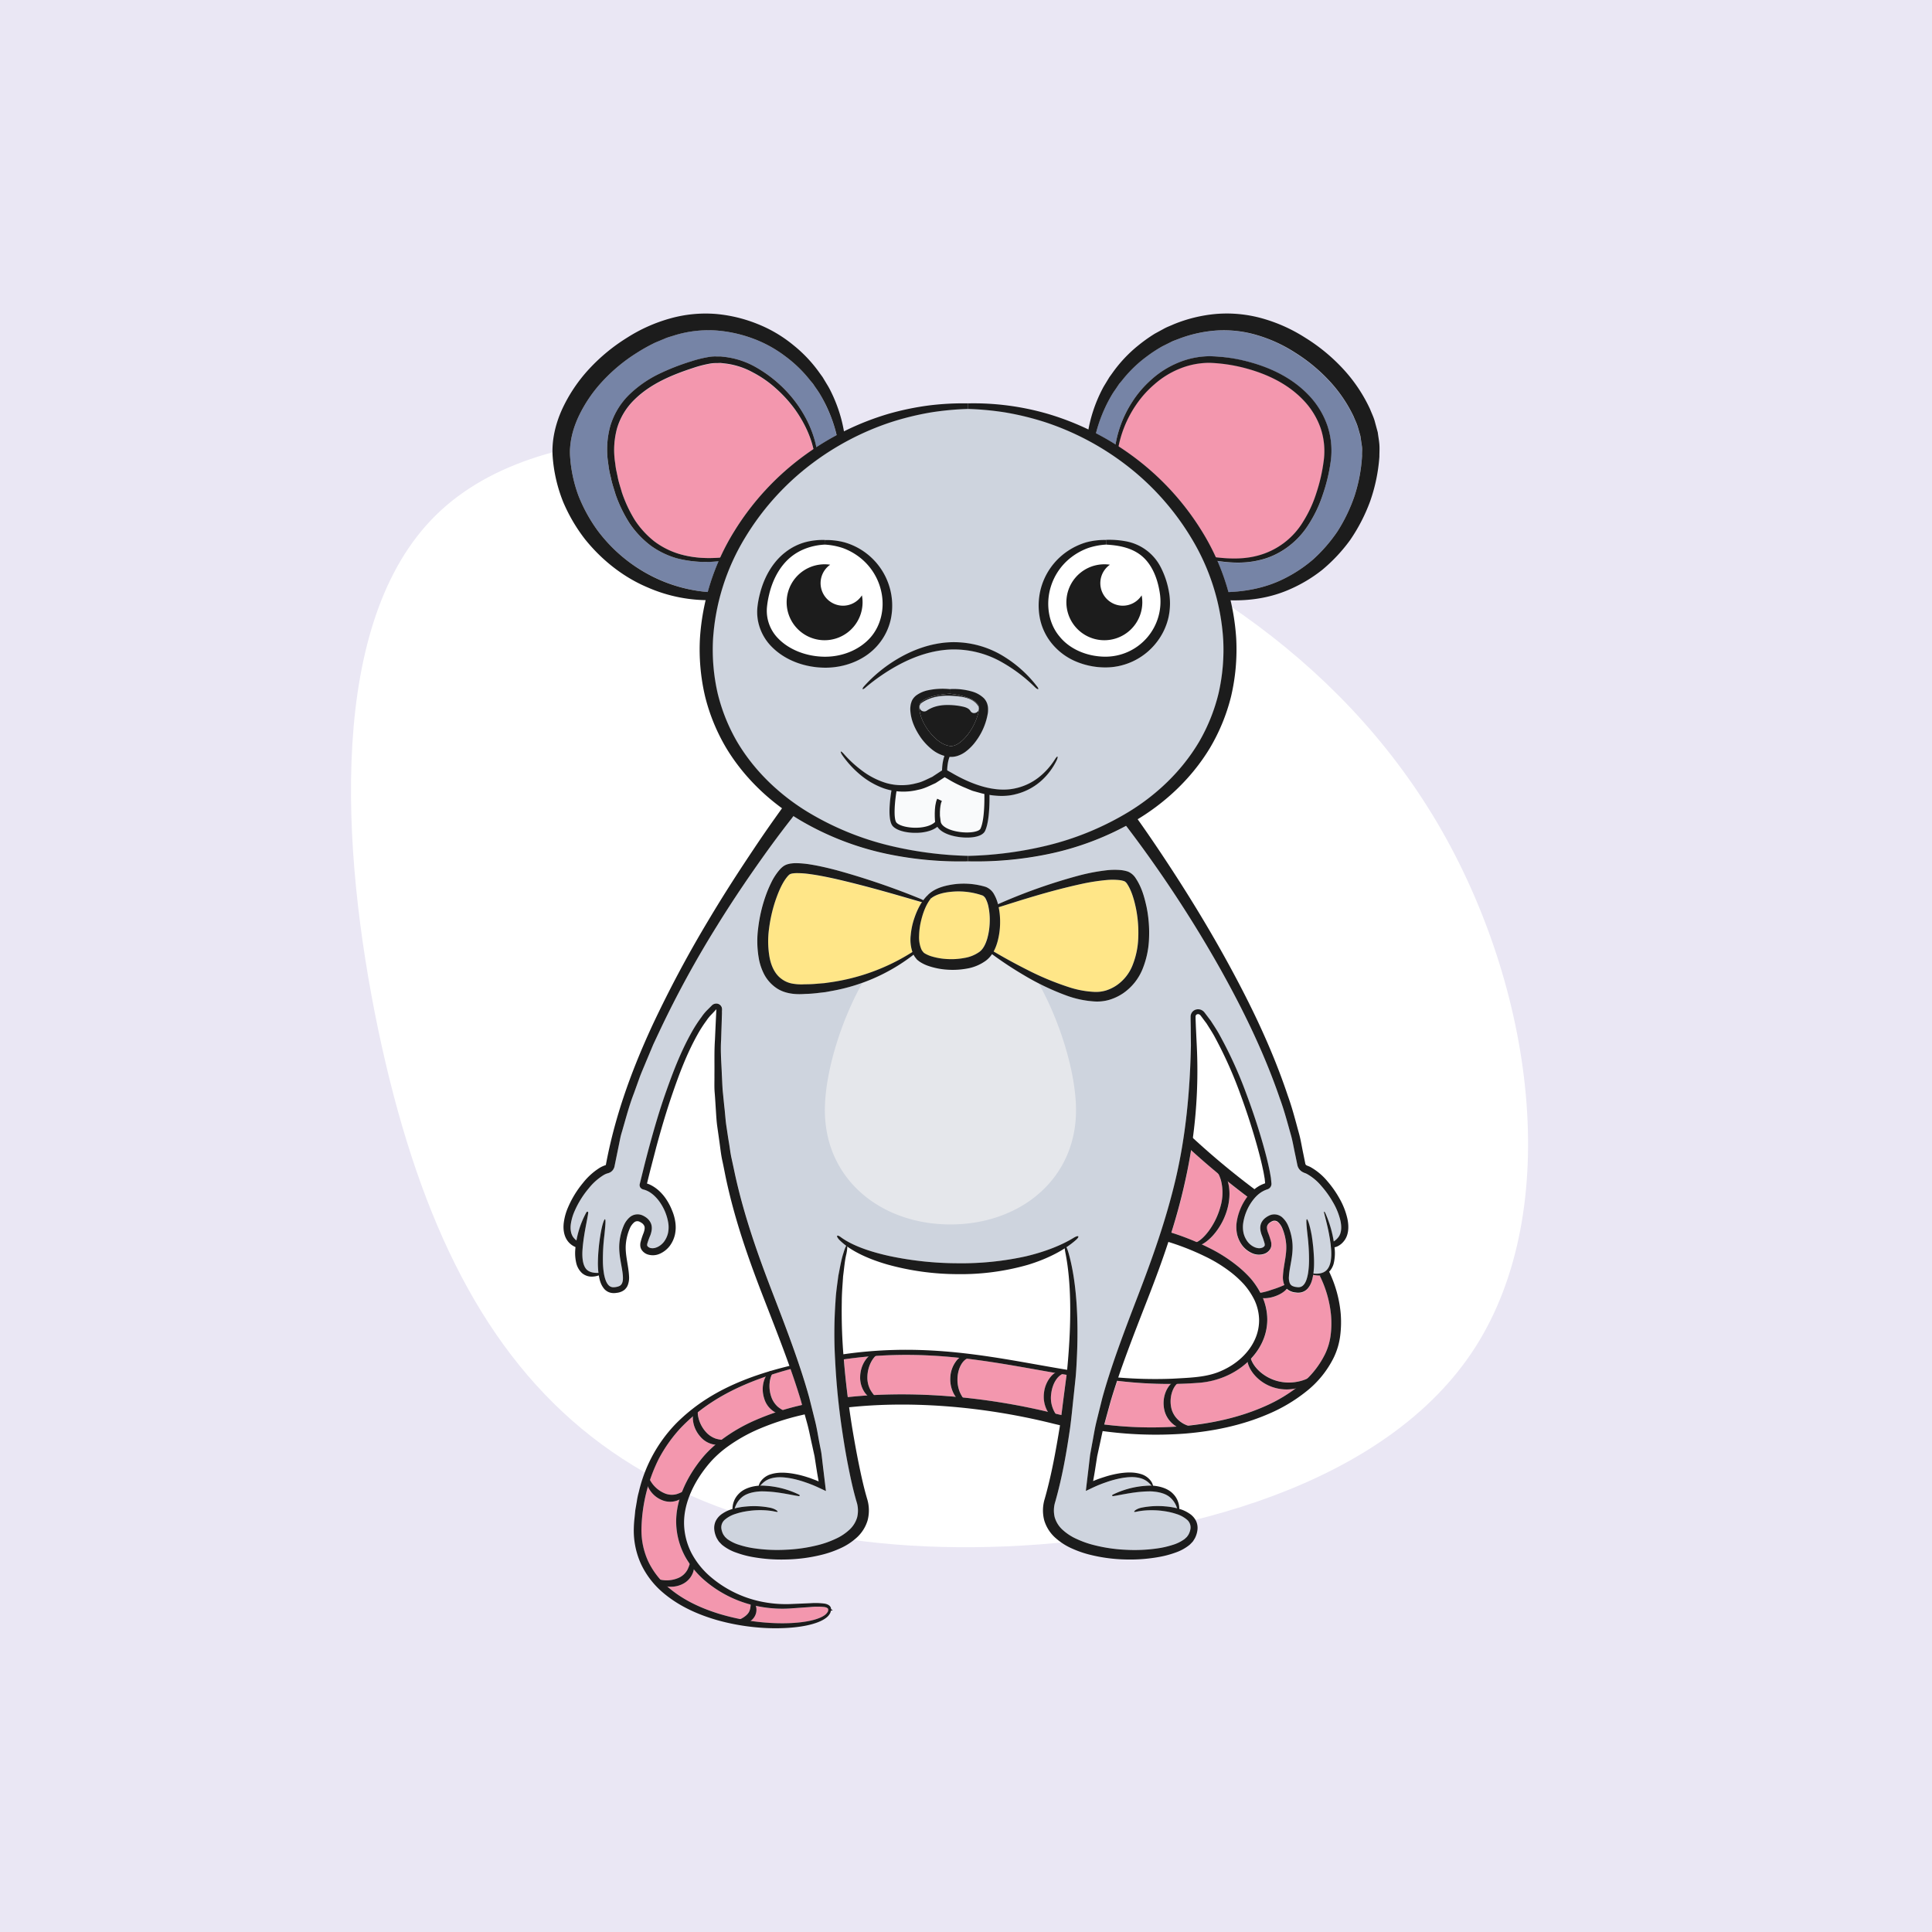 <svg id="Layer_1" data-name="Layer 1" xmlns="http://www.w3.org/2000/svg" viewBox="0 0 1200 1200"><defs><style>.cls-2{fill:#fff}.cls-10,.cls-3{fill:#1c1c1c}.cls-5{fill:#f397ae}.cls-7{fill:#ced4de}.cls-10{fill-rule:evenodd}</style></defs><path fill="#eae7f4" d="M0 0h1200v1200H0z"/><path class="cls-2" d="M892.52 510.73C831.67 408 728.05 339.8 604.55 301.31c-123.24-38.58-266.27-47.67-333.71 18.57-67.36 66.06-59.3 207.37-36 319.33 23.47 112 62 194.66 126.35 248.12C425.71 940.88 516 965 625 960.48c108.85-4.64 236.47-38 291.25-123.57 54.84-85.76 37.03-223.24-23.73-326.18z"/><path class="cls-2" d="M720.33 368.18a33.81 33.81 0 01-7.24 27.16 34.32 34.32 0 01-27.29 12.55c-10.87-.23-21.32-4.67-27.64-12.46-6.51-7.62-8.2-18.11-6.45-27.22a36.84 36.84 0 0113.66-22.08 39.77 39.77 0 0110.63-5.78 43 43 0 0111-2.07c7.15.38 15.41 1.62 21.86 6.71s10.01 13.66 11.47 23.19zm-10.8 5.87a23.56 23.56 0 00-.41-4.25 14 14 0 11-19.7-19 21.07 21.07 0 00-3.49-.29 23.59 23.59 0 1023.6 23.57zm-161.89-5.27c1.69 9.28-.38 19.79-7.15 27.35-6.6 7.69-17.37 11.85-28.33 11.79s-21.89-4.16-28.88-11.41a25.35 25.35 0 01-6.61-12.7 25.08 25.08 0 01-.25-7 54.86 54.86 0 011.24-7.21c2.16-9.43 6.67-17.79 13.09-23.22 6.38-5.59 14.39-7.72 21.6-8.07a44 44 0 0111.09 2.1 38.25 38.25 0 0110.64 5.91 36.79 36.79 0 0113.56 22.46zm-11.85 5.27a23.56 23.56 0 00-.41-4.25 14 14 0 11-19.73-19 20.71 20.71 0 00-3.46-.29 23.59 23.59 0 1023.6 23.57z"/><path class="cls-3" d="M607.14 437.08a3.86 3.86 0 01.89 2.16 5 5 0 010 1.4 7.72 7.72 0 01-.22 1.62 36.86 36.86 0 01-6.54 13.74c-3.15 4.16-7.72 8.17-11.7 7.28-4.73-.73-9.14-4.7-12.38-8.83s-5.63-9.18-6.1-13.6a5.23 5.23 0 01-.07-1.56 4 4 0 01.16-1.39 3.22 3.22 0 011.11-2 15 15 0 015.5-2.9 48.44 48.44 0 0112.21-2.08 45.56 45.56 0 0112.07 2.82 13.84 13.84 0 015.07 3.34z"/><path d="M586.11 483.21l.61-.39a.11.11 0 01.09 0l.54.29 1.27.73a75.31 75.31 0 0010.39 5.3c1.78.73 3.49 1.53 5.27 2.16s3.66 1 5.44 1.5c.57.12 1.11.25 1.68.35.09 5.18 0 16.58-2.42 21.6-.82 1.75-6.25 3-13 2-6.51-.92-11.21-3.46-11.69-6.32l-.51-3.14c-.09-3.21.07-7.5 1.18-9.82l-2.86-1.37c-2.07 4.32-1.46 12.68-1.33 14.46-1.78 1.84-5.18 3.08-9.47 3.46-5.91.54-12.2-.76-14.39-2.95-2-2-1.3-12.14-.07-19.6a37.33 37.33 0 0013.57-.93c3.75-.7 7.18-2.54 10.74-4.13z" fill="#f9fafb"/><path class="cls-5" d="M758.32 733a30.58 30.58 0 01-.28 16.46 46 46 0 01-7.34 15.22 23.68 23.68 0 01-7.4 6.83c-6.83-3-12.11-4.71-15.31-5.79l-.32-.09h-.07c3.31-10.39 6.23-21.13 8.65-32.21 1.36-6.23 2.57-12.55 3.55-19 3.72 3.34 9.76 8.7 17.06 14.74a24.4 24.4 0 011.46 3.84z"/><path class="cls-5" d="M768.11 759.42a21.35 21.35 0 00.32 7.56 18.27 18.27 0 003.2 6.87 15.54 15.54 0 005.91 4.67 10.23 10.23 0 007.82.44 7 7 0 003.49-2.73 5.07 5.07 0 00.8-2.32 7.62 7.62 0 00-.1-2.1 46.72 46.72 0 00-2-6.13c-.64-1.78-.86-3.33-.32-4.38a4.47 4.47 0 011.24-1.5l.95-.66c.32-.19.64-.32 1-.48a3.29 3.29 0 013.37.6 10.91 10.91 0 012.67 3.85 32.38 32.38 0 012.42 9.81c.5 6.55-1.69 13-2 19.86a13 13 0 00.83 5.49c-2 .89-4.74 1.82-7.63 2.8a62.72 62.72 0 01-7.08 2 54.59 54.59 0 00-5.94-8.74 72.82 72.82 0 00-8.86-8.33 94.17 94.17 0 00-17.41-11c-1.49-.73-2.92-1.4-4.28-2a26.11 26.11 0 007.14-5.85 41.68 41.68 0 008.74-16.45 31.71 31.71 0 00.22-16.78c3.88 3.15 8 6.39 12.3 9.53a20.06 20.06 0 00-1.43 2 35.35 35.35 0 00-5.37 13.97zm23.25 45.94a17.89 17.89 0 007.75-4.73 2 2 0 01.19.22 8.67 8.67 0 002.58 1.52 9.24 9.24 0 002.63.64 10.84 10.84 0 002.7.09 7.59 7.59 0 005-2.6c2.35-2.77 2.89-5.88 3.4-8.71a12.35 12.35 0 003.94.51h.16a70 70 0 017 24.11 61.45 61.45 0 01-.16 12.58 38.35 38.35 0 01-3.37 11.76 54.25 54.25 0 01-11.31 15.6 24.28 24.28 0 01-5.56 1.74 27.67 27.67 0 01-13.15-.41c-8.2-2.29-14.36-8.23-16.14-13.69a39.69 39.69 0 006.74-9.72 33.26 33.26 0 00.69-27.93 18.76 18.76 0 006.91-.98z"/><path class="cls-5" d="M791.87 862a26.73 26.73 0 0012.83.44 98.18 98.18 0 01-19.06 11c-15 6.67-31.38 10.35-47.9 12a16.8 16.8 0 01-4.35-2.32 14.72 14.72 0 01-5.63-7.66c-1.78-6.29.07-12.93 3.24-15.94 4.58-.1 9.18-.32 13.7-.67a53.31 53.31 0 0015.91-3.78 48 48 0 0014.26-9.09c1.53 6.59 8.07 13.57 17 16.02z"/><path class="cls-5" d="M725.76 859.65h1.46c-3.62 3.65-5.72 10.45-3.78 17.22a16.31 16.31 0 007.37 9.27 240.23 240.23 0 01-44.81-1.36l.09-.38q2-7 3.94-14.3c1.21-4.07 2.54-8.2 4-12.42.38.06.8.1 1.27.16a268.35 268.35 0 0030.46 1.81zM661 865.11c-.64 4.51-1.18 9.15-1.78 13.82l-3.62-.86a16.2 16.2 0 01-1.81-3.55 19.64 19.64 0 01-.89-8.83c.67-5.69 3.43-10.62 6.86-12.2.89.16 1.78.31 2.67.44l-.1 1c-.42 3.32-.87 6.72-1.33 10.18z"/><path class="cls-5" d="M650.82 876.93A406.63 406.63 0 00598 868a19.46 19.46 0 01-1.81-3.36 20.09 20.09 0 01-1.43-8.68c.22-5.49 2.51-10.29 5.72-12.07 15 1.78 29.29 4.32 43.43 6.83 3.81.67 7.62 1.37 11.43 2a10.32 10.32 0 00-2.57 2.26 19.61 19.61 0 00-2.38 21.09z"/><path class="cls-5" d="M595.83 843.38a10.88 10.88 0 00-2 2 18.32 18.32 0 00-3.62 10.38 19 19 0 002.54 10.58 8.53 8.53 0 00.86 1.24 358 358 0 00-50.7-1.08 15 15 0 01-2.42-3.4 16.33 16.33 0 01-1.74-7.94c.16-5.5 2.44-10.42 5.18-13a291.33 291.33 0 0151.9 1.22z"/><path class="cls-5" d="M526.61 867.81c-1-7.84-1.81-15.47-2.41-22.84 0-.22 0-.41-.07-.63 5.21-.8 10.3-1.37 15.28-1.78a18.18 18.18 0 00-5.14 12.51 16.12 16.12 0 003 10.08 15.06 15.06 0 001.39 1.62c-4.04.23-8.08.6-12.05 1.04zm-30.37 5.28c-2.44.6-5.87 1.46-10.1 2.76a15 15 0 01-2.92-2 14.71 14.71 0 01-4.26-6.61 19.53 19.53 0 01.44-13.5c2.74-.86 5.53-1.71 8.42-2.54 1.34-.38 2.38-.67 3.21-.92 2.32 6.54 4.45 12.93 6.32 19.19.29 1.08.57 2.12.89 3.17-.25.07-.54.13-.86.19z"/><path class="cls-5" d="M481 876.93a7.17 7.17 0 00.67.35c-3.75 1.27-7.91 2.86-12.45 4.83a101.19 101.19 0 00-21 12.17 15.32 15.32 0 01-3.46-.67 14.9 14.9 0 01-6.52-4.42 19.82 19.82 0 01-4.83-11.94c2.67-2.13 5.41-4.13 8.26-6 9.57-6.32 20.78-11.65 34-16.26a17.62 17.62 0 00-1 13.69 15.28 15.28 0 006.33 8.25zm-58.14 9.91c2.38-2.48 4.89-4.86 7.5-7.11a17.72 17.72 0 004.48 12.42 15.38 15.38 0 009 5.18 2.22 2.22 0 00.44.06 61.61 61.61 0 00-6.8 6.67 82.68 82.68 0 00-9 12.52 67.12 67.12 0 00-4.86 10.07 14.5 14.5 0 01-3.43 1.39 11.42 11.42 0 01-7.11-.38 18.46 18.46 0 01-9.41-8.42 89.25 89.25 0 015.44-13.08 91.2 91.2 0 0113.75-19.32zm-20.43 36.47a16.25 16.25 0 009.15 8.61 13.05 13.05 0 009.95-.29 4.66 4.66 0 00.5-.25 47.32 47.32 0 00-1.84 17.92 46.53 46.53 0 005.4 17.63 48.69 48.69 0 002.8 4.51A13.47 13.47 0 01427 975a11.57 11.57 0 01-5.18 4.89 18.2 18.2 0 01-11.62 1.27 44.84 44.84 0 01-11.79-31.35 106.85 106.85 0 014.02-26.5zm67 74.15c1 .22 2 .41 3.05.6a77.4 77.4 0 0019.89.92l11.05-.79a44.2 44.2 0 018.45 0c1.49.22 2.16.73 2.35 1.08a.7.7 0 01.19.5l-.12.28.12.1a2.93 2.93 0 01-.31 1 6.67 6.67 0 01-1.94 2.1c-5.59 4.06-19.79 5.9-36.12 4.67-3.34-.29-6.61-.64-9.78-1.12a11.13 11.13 0 001.81-1.77 8.35 8.35 0 001.71-5.91 6.4 6.4 0 00-.35-1.66zM431 974.84a62 62 0 006.55 6.76 71.78 71.78 0 0028.68 15 8.85 8.85 0 01-1.71 5.62 12.32 12.32 0 01-4.58 3.43 127.46 127.46 0 01-13.66-3.43c-13.18-4.13-23.57-9.62-31.77-16.83a16.51 16.51 0 009.38-1.5 13.07 13.07 0 006.64-7.4c.18-.49.33-1.11.47-1.65z"/><path d="M845.84 277.07c.22 2 .07 4.09.13 6.13a100.61 100.61 0 01-4.67 24.87A103.14 103.14 0 01830.78 330a98.43 98.43 0 01-15.12 17.41 84.85 84.85 0 01-18.07 12c-11.47 5.78-23.54 7.87-34.6 8.38a141.56 141.56 0 00-6.83-19.31c8.1 1.17 17.19 1.75 26.59-.64 11.44-2.67 22.75-10.48 29.9-21.82a78.91 78.91 0 008.83-18.43 106.15 106.15 0 004.95-20.71 48.44 48.44 0 00-2-22.39 52.52 52.52 0 00-12.29-19.67c-11.09-11.31-25.61-17.44-39.61-20.81-7.12-1.49-14-2.7-21.16-2.7a52.69 52.69 0 00-20.17 4.23 57.42 57.42 0 00-16.36 10.55 64.82 64.82 0 00-11.76 13.81 70.16 70.16 0 00-10.2 26.21c-4-2.51-8.06-4.83-12.16-6.89a78.3 78.3 0 015.4-15.47 82.09 82.09 0 014.64-8.83c.89-1.46 1.9-2.83 2.85-4.29l1.47-2.13 1.65-2.07a81.25 81.25 0 0115.6-15.12 96.14 96.14 0 019.53-6.19c1.71-.86 3.46-1.72 5.21-2.57s3.62-1.47 5.43-2.26a83.64 83.64 0 0123.54-5 72.09 72.09 0 0124.68 2.92 90.12 90.12 0 0123.86 11.06 103.93 103.93 0 0121 17.34 87.68 87.68 0 0115.12 22.18c.79 2 1.81 4 2.44 6s1.18 4.1 1.75 6.13c.35 2.02.67 4.08.95 6.15zM513.9 253.72a81.28 81.28 0 015.69 16.61c-4.22 2.29-8.42 4.77-12.55 7.44-3.55-17.92-16.36-37.65-37.58-49.69a50.25 50.25 0 00-19.19-6.35l-2.6-.32H445a25 25 0 00-5.37.45 75.91 75.91 0 00-10.29 2.6 141 141 0 00-20.14 7.85 71.34 71.34 0 00-18.49 13A45 45 0 00379 264.84a55.56 55.56 0 00-1.4 22c.29 1.78.51 3.56.8 5.3s.76 3.4 1.14 5.12c.7 3.4 1.87 6.67 2.83 9.94a84.65 84.65 0 008.76 18 59.52 59.52 0 0013.18 13.8 51.38 51.38 0 0016.1 7.75 68.7 68.7 0 0026 1.75 144.78 144.78 0 00-6.8 19.25 94.48 94.48 0 01-34.35-9.75A95.56 95.56 0 01371 329.26 98.93 98.93 0 01359.32 308a87.72 87.72 0 01-5.24-24.56c-.51-8.13 1.53-16.61 5.18-24.52a87.75 87.75 0 0115.06-22.24 106.15 106.15 0 0121-17.41 113.4 113.4 0 0111.68-6.5c2-.86 4.06-1.72 6.06-2.54s4.1-1.37 6.13-2.07a72.43 72.43 0 0124.75-2.95 83.64 83.64 0 0123.54 5 76.41 76.41 0 0120.17 11 80.28 80.28 0 0115.63 15.12l1.65 2.07 1.5 2.13c.95 1.46 2 2.82 2.86 4.28a83.47 83.47 0 014.61 8.91z" fill="#7684a6"/><path class="cls-5" d="M820.24 265.88a44.44 44.44 0 011.9 20.46 106 106 0 01-4.54 19.92 76.36 76.36 0 01-8.13 17.63 46.88 46.88 0 01-27.48 21c-9.31 2.67-18.46 2.23-26.84 1.27a147 147 0 00-8.58-16.1 166.22 166.22 0 00-44-47.46q-3.86-2.82-7.81-5.34a68.66 68.66 0 0110.83-25.76 62.68 62.68 0 0111.53-12.9 53.39 53.39 0 0115.54-9.6 48.63 48.63 0 0118.68-3.65 97.55 97.55 0 0120.2 2.83c13.41 3.3 27.16 9.27 37.39 19.73a47.89 47.89 0 0111.31 17.97z"/><path class="cls-5" d="M820.24 265.88a44.44 44.44 0 011.9 20.46 106 106 0 01-4.54 19.92 76.36 76.36 0 01-8.13 17.63 46.88 46.88 0 01-27.48 21c-9.31 2.67-18.46 2.23-26.84 1.27a147 147 0 00-8.58-16.1 166.22 166.22 0 00-44-47.46q-3.86-2.82-7.81-5.34a68.66 68.66 0 0110.83-25.76 62.68 62.68 0 0111.53-12.9 53.39 53.39 0 0115.54-9.6 48.63 48.63 0 0118.68-3.65 97.55 97.55 0 0120.2 2.83c13.41 3.3 27.16 9.27 37.39 19.73a47.89 47.89 0 0111.31 17.97zM505.23 279c-1.74 1.18-3.49 2.39-5.24 3.66a166.22 166.22 0 00-44 47.46 142.34 142.34 0 00-8.6 16.17 68.5 68.5 0 01-26.15-2.39 48.88 48.88 0 01-14.93-7.65 56.48 56.48 0 01-12-13.15 84.74 84.74 0 01-8.07-17.25c-.86-3.15-2-6.29-2.57-9.6-.35-1.62-.73-3.27-1.08-4.92s-.45-3.34-.7-5a51.51 51.51 0 011.37-20.17 41.06 41.06 0 0110.64-17.63c10.16-10.11 23.76-15.63 36.72-19.89a75.58 75.58 0 019.72-2.54 22.3 22.3 0 014.77-.45l2.38-.06 2.35.25a48.09 48.09 0 0117.85 5.63 68.68 68.68 0 0114.74 10.39 82.64 82.64 0 0111.41 12.64 69.27 69.27 0 0111.39 24.5z"/><path class="cls-7" d="M649 262.2a169.69 169.69 0 0149.53 25.95 163.73 163.73 0 0141.39 46 140.23 140.23 0 0116.23 39.3 130.27 130.27 0 013.59 23.76 122.28 122.28 0 01-2.89 33.48 113.26 113.26 0 01-12.13 30.18c-11 18.43-26.59 32.91-43.4 43.24l-.22.12a179.1 179.1 0 01-51.56 21.16 233.47 233.47 0 01-48.25 6.23 233.56 233.56 0 01-48.29-6.26 179.94 179.94 0 01-51.75-21.28c-3.14-1.94-6.25-4-9.3-6.23a125.8 125.8 0 01-34.09-37 112.63 112.63 0 01-12.14-30.18 121.12 121.12 0 01-2.89-33.48 133.8 133.8 0 013.56-23.64 139.76 139.76 0 0116.27-39.42 162.53 162.53 0 0141.39-46 169.25 169.25 0 0149.49-25.95 176.52 176.52 0 0124.59-6A180.93 180.93 0 01601.3 254a180.11 180.11 0 0123.12 2.19A174.83 174.83 0 01649 262.2zm-66.8 251.34c2.07 3.15 6.8 5.44 13.35 6.36a39.05 39.05 0 005.08.35c5.11 0 9.82-1.18 11.21-4.17 2.61-5.43 2.83-16.67 2.74-22.36a39.17 39.17 0 0016.32-.41 37.29 37.29 0 0016.3-8.74 41.61 41.61 0 009-12.07c.67-1.37.86-2.45.57-2.57s-.89.7-1.68 1.93a43.59 43.59 0 01-9.59 10.71 35.42 35.42 0 01-15.38 7.18 38.87 38.87 0 01-15.44-.19c-7.91-1.56-16.07-5.08-23.79-9.63l-2.54-1.46a24.76 24.76 0 011.43-8.38 12.64 12.64 0 004.82-.54 16.9 16.9 0 005-2.55 31.29 31.29 0 006.93-7.18 40.2 40.2 0 007-16.7 13.75 13.75 0 00.16-2.36 11.9 11.9 0 00-.22-2.51 9.34 9.34 0 00-2.45-4.6 17.08 17.08 0 00-7.37-4.13 40.44 40.44 0 00-13.47-1.46 44.27 44.27 0 00-13.53.63A18.92 18.92 0 00569 432a10.74 10.74 0 00-1.78 1.84 7.8 7.8 0 00-1.21 2.48 8 8 0 00-.51 2.48 12 12 0 00-.09 2.38c.38 6.29 3 11.88 6.61 17.09a36.51 36.51 0 006.73 7.15 22.56 22.56 0 007.88 4.1 28.72 28.72 0 00-1.43 8.95l-1.62 1c-1.53 1-3 2-4.54 3-3.21 1.46-6.33 3.24-9.66 3.9a34.83 34.83 0 01-19.09-.12 49.12 49.12 0 01-15.32-8 73.47 73.47 0 01-10.67-9.84c-1-1.12-1.75-1.82-2-1.66s.13 1.18 1 2.42a61 61 0 0010 11.12 48.1 48.1 0 0015.86 9.4 30.53 30.53 0 004.51 1.21c-.89 5.49-2.64 18.74 1 22.36 3.4 3.4 11.15 4.38 16.9 3.88 2.82-.2 7.43-1.02 10.63-3.6zm143.53-129.8a40 40 0 00.22-16.58 52.75 52.75 0 00-4.89-14.58A30.59 30.59 0 00699 336.22a56.72 56.72 0 00-12-.83 43.91 43.91 0 00-12.07 1.4 40.94 40.94 0 00-29 46.82 35.76 35.76 0 007.34 15.92 38.79 38.79 0 0014.39 11.09 47.75 47.75 0 0018.11 4 40 40 0 0032.47-15.22 39 39 0 007.49-15.66zM644.82 428c.19-.2-.16-1-.92-1.91a77.16 77.16 0 00-19.6-17.82 58.9 58.9 0 00-33.71-9.37c-12.9.47-24.4 5.11-33.35 10.45a88.15 88.15 0 00-20.49 16.77c-.8.89-1.18 1.68-1 1.88s1-.23 1.85-1a119.07 119.07 0 0121.4-14.45c8.93-4.7 19.86-8.7 31.77-9.14a60.49 60.49 0 0131.7 8A96.38 96.38 0 01642.94 427c.89.8 1.66 1.22 1.88 1zm-91.56-43.56a40.84 40.84 0 00-28.71-47.62 52.88 52.88 0 00-24.43-.06 34.94 34.94 0 00-12.12 6.1c-7.65 5.78-13.15 15.05-15.85 25.32a61 61 0 00-1.59 7.94 30.82 30.82 0 00.1 8.73 31.19 31.19 0 007.94 16.08c8.45 9 20.93 13.59 33.58 13.75s25.38-4.86 33.29-14.32a36.69 36.69 0 007.79-15.89z"/><path class="cls-7" d="M649 262.2a169.69 169.69 0 0149.53 25.95 163.73 163.73 0 0141.39 46 140.23 140.23 0 0116.23 39.3 130.27 130.27 0 013.59 23.76 122.28 122.28 0 01-2.89 33.48 113.26 113.26 0 01-12.13 30.18c-11 18.43-26.59 32.91-43.4 43.24l-.22.12a179.1 179.1 0 01-51.56 21.16 233.47 233.47 0 01-48.25 6.23 233.56 233.56 0 01-48.29-6.26 179.94 179.94 0 01-51.75-21.28c-3.14-1.94-6.25-4-9.3-6.23a125.8 125.8 0 01-34.09-37 112.63 112.63 0 01-12.14-30.18 121.12 121.12 0 01-2.89-33.48 133.8 133.8 0 013.56-23.64 139.76 139.76 0 0116.27-39.42 162.53 162.53 0 0141.39-46 169.25 169.25 0 0149.49-25.95 176.52 176.52 0 0124.59-6A180.93 180.93 0 01601.3 254a180.11 180.11 0 0123.12 2.19A174.83 174.83 0 01649 262.2zm-66.8 251.34c2.07 3.15 6.8 5.44 13.35 6.36a39.05 39.05 0 005.08.35c5.11 0 9.82-1.18 11.21-4.17 2.61-5.43 2.83-16.67 2.74-22.36a39.17 39.17 0 0016.32-.41 37.29 37.29 0 0016.3-8.74 41.61 41.61 0 009-12.07c.67-1.37.86-2.45.57-2.57s-.89.7-1.68 1.93a43.59 43.59 0 01-9.59 10.71 35.42 35.42 0 01-15.38 7.18 38.87 38.87 0 01-15.44-.19c-7.91-1.56-16.07-5.08-23.79-9.63l-2.54-1.46a24.76 24.76 0 011.43-8.38 12.64 12.64 0 004.82-.54 16.9 16.9 0 005-2.55 31.29 31.29 0 006.93-7.18 40.2 40.2 0 007-16.7 13.75 13.75 0 00.16-2.36 11.9 11.9 0 00-.22-2.51 9.34 9.34 0 00-2.45-4.6 17.08 17.08 0 00-7.37-4.13 40.44 40.44 0 00-13.47-1.46 44.27 44.27 0 00-13.53.63A18.92 18.92 0 00569 432a10.74 10.74 0 00-1.78 1.84 7.8 7.8 0 00-1.21 2.48 8 8 0 00-.51 2.48 12 12 0 00-.09 2.38c.38 6.29 3 11.88 6.61 17.09a36.51 36.51 0 006.73 7.15 22.56 22.56 0 007.88 4.1 28.72 28.72 0 00-1.43 8.95l-1.62 1c-1.53 1-3 2-4.54 3-3.21 1.46-6.33 3.24-9.66 3.9a34.83 34.83 0 01-19.09-.12 49.12 49.12 0 01-15.32-8 73.47 73.47 0 01-10.67-9.84c-1-1.12-1.75-1.82-2-1.66s.13 1.18 1 2.42a61 61 0 0010 11.12 48.1 48.1 0 0015.86 9.4 30.53 30.53 0 004.51 1.21c-.89 5.49-2.64 18.74 1 22.36 3.4 3.4 11.15 4.38 16.9 3.88 2.82-.2 7.43-1.02 10.63-3.6zm143.53-129.8a40 40 0 00.22-16.58 52.75 52.75 0 00-4.89-14.58A30.59 30.59 0 00699 336.22a56.72 56.72 0 00-12-.83 43.91 43.91 0 00-12.07 1.4 40.94 40.94 0 00-29 46.82 35.76 35.76 0 007.34 15.92 38.79 38.79 0 0014.39 11.09 47.75 47.75 0 0018.11 4 40 40 0 0032.47-15.22 39 39 0 007.49-15.66zM644.82 428c.19-.2-.16-1-.92-1.91a77.16 77.16 0 00-19.6-17.82 58.9 58.9 0 00-33.71-9.37c-12.9.47-24.4 5.11-33.35 10.45a88.15 88.15 0 00-20.49 16.77c-.8.89-1.18 1.68-1 1.88s1-.23 1.85-1a119.07 119.07 0 0121.4-14.45c8.93-4.7 19.86-8.7 31.77-9.14a60.49 60.49 0 0131.7 8A96.38 96.38 0 01642.94 427c.89.8 1.66 1.22 1.88 1zm-91.56-43.56a40.84 40.84 0 00-28.71-47.62 52.88 52.88 0 00-24.43-.06 34.94 34.94 0 00-12.12 6.1c-7.65 5.78-13.15 15.05-15.85 25.32a61 61 0 00-1.59 7.94 30.82 30.82 0 00.1 8.73 31.19 31.19 0 007.94 16.08c8.45 9 20.93 13.59 33.58 13.75s25.38-4.86 33.29-14.32a36.69 36.69 0 007.79-15.89z"/><path class="cls-7" d="M516.86 615.45a115.81 115.81 0 0049.72-21.82c.31-.26.6-.48.85-.7a6.34 6.34 0 001.08 1.78l1.08 1.37c.45.38.92.76 1.4 1.11a22.83 22.83 0 005.46 2.73 45.74 45.74 0 0011.5 2.35 49.08 49.08 0 0012.17-.57 28.34 28.34 0 0012.2-5 17.73 17.73 0 003.88-4.13 222.2 222.2 0 0019.91 13.15 157.52 157.52 0 0026.72 12.74 63.5 63.5 0 0016.61 3.54 27.52 27.52 0 009.38-.92 31.34 31.34 0 008.67-4.07 33.52 33.52 0 0012.2-15.25 55.22 55.22 0 004.06-19.22 80.62 80.62 0 00-1.55-19.28c-1.37-6.23-3-12.2-6.8-17.92a10.62 10.62 0 00-4.73-3.93 20.9 20.9 0 00-5-1 45.17 45.17 0 00-9.06.25 126.4 126.4 0 00-16.29 3.12 352.38 352.38 0 00-50.48 17.85.77.77 0 00-.07-.29 22.9 22.9 0 00-2.22-5.62 10.19 10.19 0 00-5.24-4.8 46.74 46.74 0 00-20.14-1.58c-6.17.89-12.17 2.66-16.17 6.8a23.5 23.5 0 00-2.6 3 18.46 18.46 0 00-2.39-1.17 465 465 0 00-51.24-17.41c-5.17-1.37-10.57-2.67-16.29-3.62a65.22 65.22 0 00-9-.83 20.93 20.93 0 00-2.48.13l-1.3.16-1.43.35a8.71 8.71 0 00-3 1.46 13.3 13.3 0 00-2 1.9 35.18 35.18 0 00-5.37 8.26 73.11 73.11 0 00-3.68 8.83 91 91 0 00-4.32 19 62.59 62.59 0 00.47 19.79 34.23 34.23 0 003.4 9.5 22.78 22.78 0 006.83 7.75c5.66 4.22 13 4.51 18.52 4.1a76.16 76.16 0 008.48-.67l4.16-.48c1.4-.26 2.77-.48 4.1-.74zM364.09 788.17c-2.07-2.35-2.54-6.76-2.29-11.37.64-9.31 2.73-17.79 3.56-23.22.06-.48-.06-.86-.32-1s-.63.1-.89.54a58.13 58.13 0 00-6.06 17.38 10.17 10.17 0 01-2-2.06c-1.74-2.45-1.81-5.66-1.52-7.94A30.58 30.58 0 01357 752a57.16 57.16 0 018.8-14.08 36.25 36.25 0 019.21-8.13 12.79 12.79 0 011.68-.79l.86-.29a4.42 4.42 0 001.46-.57 5.2 5.2 0 002.38-2.76 3.11 3.11 0 01.16-.38l3.78-18.4a33.11 33.11 0 01.92-3.52c.23-.7.42-1.4.61-2.07l1.05-3.68c1.81-6.39 3.52-12.39 5.81-18.24l3.75-10.48c.86-2.23 1.78-4.42 2.7-6.58.51-1.17 1-2.32 1.46-3.49l4.1-9.79 4.44-9.43a641.52 641.52 0 0135-64c11.15-18.08 21.48-32.88 29.19-43.75 8.17-11.43 14.36-19.41 17.38-23.22l1.08-1.4c1.62 1.08 3.27 2.07 4.93 3.05a179.77 179.77 0 0054.13 20.65 220.63 220.63 0 0049.43 4.45 220.58 220.58 0 0049.43-4.45A181.11 181.11 0 00699.46 513l.51.67c4.83 6.35 12.35 16.39 22.11 30.59 13.28 19.41 25 38.28 35.93 57.69 10.48 18.81 25.76 47.65 36.94 80.5 2.42 6.48 4.23 13.12 6.2 20.14l.82 3c.7 2.51 1.21 5.15 1.72 7.69.28 1.46.57 2.89.89 4.35l1.27 6.1a6.23 6.23 0 002.73 4.1 8.3 8.3 0 001.94.95l.41.16a4.47 4.47 0 01.83.38 31.42 31.42 0 019 7.5 57.67 57.67 0 017.15 9.94 42.58 42.58 0 014.56 11.24c.73 3.18 1.14 7.56-1.11 10.58a12.17 12.17 0 01-3 2.73 71.7 71.7 0 00-5.4-18c-.19-.44-.44-.7-.57-.64s-.13.39 0 .86c1.11 4.67 3.17 11.72 4.06 19.86.13 1.11.26 2.25.32 3.43.22 4.67-.22 9.43-2.79 12.07-2.32 2.38-5.75 2.41-8.29 2.19a57.38 57.38 0 00.38-7.88 116.81 116.81 0 00-1.46-15.66c-1-6.19-2.36-10.32-2.93-10.23s-.19 4.42.51 10.58a126.07 126.07 0 01.86 15.31 51.78 51.78 0 01-.64 8c-.51 2.57-1.24 5.34-2.79 7a4.1 4.1 0 01-2.77 1.37 8 8 0 01-1.84-.1 5 5 0 01-1.78-.48 3.5 3.5 0 01-2.22-2.12 9 9 0 01-.45-3.94c.32-6 2.7-12.65 2.23-20.34a36 36 0 00-2.7-11.15 14.77 14.77 0 00-3.75-5.3 7.47 7.47 0 00-7.4-1.33 12.07 12.07 0 00-3.12 1.81 8.28 8.28 0 00-2.41 3c-1.21 2.63-.51 5.33.16 7.33a47 47 0 011.9 5.53c.13.76.1 1.27-.15 1.56a3 3 0 01-1.43 1c-2.8 1.08-6.77-.8-9-3.78a14 14 0 01-2.47-5.28 16.68 16.68 0 01-.26-6.16 31.65 31.65 0 014.67-12.39c2.54-3.81 5.69-7.18 10.36-8.67a3.57 3.57 0 002.51-3.85c-.1-1-.22-2.12-.32-3.2-.35-2-.7-4.2-1.21-6.36-.92-4.35-2.13-9-3.49-13.88-2.77-9.82-6.29-20.74-10.68-32.34a256.57 256.57 0 00-16.36-36c-1.65-3.09-3.65-6-5.55-9l-3.28-4.32-.81-1.01a5 5 0 00-1.46-1.18 4.53 4.53 0 00-3.75-.41 4.37 4.37 0 00-2.93 2.6 4.74 4.74 0 00-.34 1.94v1.4l.09 5.33c0 3.59.07 7.22.1 10.81a430.26 430.26 0 01-5.18 61.24C733.35 717.84 732 725 730.3 732c-5.94 26.11-14.8 50.26-23.47 72.81s-16.71 43.78-22.21 63.69c-1.24 5-2.44 9.92-3.62 14.65s-1.84 9.47-2.73 14c-.41 2.25-.79 4.48-1.21 6.67-.25 2.22-.51 4.38-.76 6.54-.64 5.37-1.27 10.55-1.84 15.54a.27.27 0 00.09.16c2.89-1.4 5.63-2.7 8-3.69.6-.22 1.21-.47 1.81-.7.41-.16.83-.31 1.21-.44l2.35-.83a60.43 60.43 0 018.1-2.16c4.76-.89 8.51-1 11.85-.19a13.36 13.36 0 017.24 4.61 54.92 54.92 0 00-23.79 5.53c-.45.19-.7.47-.64.69s.48.32 1 .26c5.43-.83 13.94-3 23.34-2.89 4.61.25 8.9 1.3 11.69 3.71a13.67 13.67 0 014.39 6.87 43.86 43.86 0 00-7.4-1.21 51.8 51.8 0 00-14.52.79c-3.11.57-5 2.16-4.7 2.51s2.06-.32 5-.63a52.28 52.28 0 0113.85.28 41.8 41.8 0 017.27 1.69 18.9 18.9 0 016.55 3.49 6.21 6.21 0 012.25 5.88 11.78 11.78 0 01-1.2 3.49c-.32.51-.67.92-1 1.43l-1.36 1.27a25.29 25.29 0 01-7.6 3.72 57.92 57.92 0 01-9 2.1 101.14 101.14 0 01-19.76.92 98.88 98.88 0 01-20.62-3.08A58.58 58.58 0 01669 956a32.64 32.64 0 01-8.7-5.53 17.16 17.16 0 01-5.21-8 18.1 18.1 0 01.35-9.73c4.44-15.59 7-30.75 9.15-45.42 1-7.31 1.65-14.52 2.41-21.54.38-3.5.73-6.93 1.08-10.36s.51-6.76.7-10.07c1.37-26.46-.16-49.81-5.08-67.09a23.68 23.68 0 00-1.31-3.56 48.4 48.4 0 005.88-4.48c1.18-1 1.78-1.94 1.49-2.28s-1.33 0-2.6.73c-7.37 4.57-17.73 8.8-30.12 11.72a186 186 0 01-42.25 4.25 206.35 206.35 0 01-42.31-4.47c-12.45-2.77-23.06-6.55-30-11.54-1.14-.92-2.16-1.33-2.48-1s.19 1.27 1.24 2.44a33.32 33.32 0 004.42 3.75 18.34 18.34 0 00-1.75 4.48c-1.4 4.29-2.13 9-3.15 14-.63 5-1.49 10.39-1.77 16a284.79 284.79 0 00-.19 37c.69 13.25 2.06 27.32 4.16 42 1.08 7.34 2.25 14.8 3.75 22.36s3.08 15.25 5.4 23.06a17.88 17.88 0 01.31 9.73 17.15 17.15 0 01-5.17 8 33.55 33.55 0 01-8.71 5.56 60.18 60.18 0 01-10 3.53 98.31 98.31 0 01-20.54 3.07 101.14 101.14 0 01-19.76-.92 57.39 57.39 0 01-9-2.1 24.77 24.77 0 01-7.59-3.72l-1.37-1.27c-.32-.51-.67-.92-1-1.43a11 11 0 01-1.21-3.49 6.26 6.26 0 012.25-5.88 19 19 0 016.52-3.49 42.77 42.77 0 017.3-1.69 52.28 52.28 0 0113.85-.28c3 .31 4.8 1 5.06.63s-1.59-1.94-4.71-2.51a52 52 0 00-14.55-.79 44 44 0 00-7.37 1.21 13.73 13.73 0 014.39-6.87c2.76-2.41 7.08-3.46 11.69-3.71 9.4-.13 17.88 2.06 23.35 2.89.47.06.86 0 .92-.26s-.16-.5-.6-.69a55 55 0 00-23.83-5.53 13.43 13.43 0 017.37-4.64c3.34-.79 7-.67 11.82.22a73 73 0 018.07 2.16l2.35.83c.38.16.79.28 1.2.44.61.23 1.21.48 1.81.7 2.39 1 5.12 2.29 8 3.69a.74.74 0 00.1-.16c-.61-5-1.24-10.26-1.88-15.66-.25-2.2-.54-4.39-.79-6.64-.42-2.23-.83-4.48-1.24-6.77-.89-4.57-1.59-9.34-2.8-14.14s-2.41-9.75-3.68-14.83c-5.59-20.14-13.76-41.62-22.56-64.43s-17.63-47.3-23.44-73.76c-.73-3.3-1.43-6.64-2.16-10s-1.11-6.77-1.72-10.2-1.05-6.83-1.59-10.29-.69-7-1.08-10.46-.73-7-1.08-10.57-.41-7.12-.63-10.68c-.22-7.18-.92-14.39-.45-21.66.13-3.72.23-7.41.35-11.06l.16-5.49.07-1.37a13.84 13.84 0 000-1.84 3.55 3.55 0 00-4-2.83 3.6 3.6 0 00-2.16 1.05l-1 1-2 2a29.79 29.79 0 00-3.53 4.32 85.41 85.41 0 00-6 9.12c-7.05 12.48-11.85 25.28-16.08 37.23s-7.46 23.22-10.19 33.29c-1.37 5-2.61 9.75-3.69 14.1-.54 2.2-1.05 4.29-1.55 6.29-.32 1.27-.64 2.51-.93 3.72a3 3 0 00.42 2.22 3.42 3.42 0 001.9 1.21 9 9 0 012.13.73c.51.22 1 .48 1.49.73a19.22 19.22 0 012.7 2 25.37 25.37 0 014.39 5.18 31.07 31.07 0 014.73 12.33 17 17 0 01-.22 6.1 13.83 13.83 0 01-2.41 5.24c-2.2 3-6.14 4.89-8.87 3.84a3.26 3.26 0 01-1.43-1c-.25-.26-.22-.73-.16-1.47a46.6 46.6 0 011.88-5.46c.67-2 1.4-4.7.22-7.4a8.68 8.68 0 00-2.41-3.15 15 15 0 00-3.12-1.84 7.56 7.56 0 00-7.49 1.27 14.13 14.13 0 00-3.82 5.31 36.14 36.14 0 00-2.73 11.18c-.51 7.72 1.91 14.36 2.23 20.36.19 3-.42 5.34-2.55 6.1a10.17 10.17 0 01-3.62.61 4.25 4.25 0 01-2.76-1.31c-1.56-1.65-2.32-4.41-2.83-7a58.2 58.2 0 01-.67-8 126.42 126.42 0 01.86-15.31c.7-6.23 1.08-10.55.51-10.68s-2 4.07-2.95 10.36a119.35 119.35 0 00-1.47 15.63 54.91 54.91 0 00.35 7.4c-2.54.11-5.78-.21-7.62-2.4z"/><path d="M620.55 563.42c13.4-4.2 30.75-9.88 51-14.33a124.17 124.17 0 0115.63-2.44 40.33 40.33 0 017.84 0 17.81 17.81 0 013.43.73 5.69 5.69 0 011.72 1.78c2.67 4.07 4.35 9.85 5.46 15.47a75 75 0 011.34 17.7 50.59 50.59 0 01-3.43 16.93 27.75 27.75 0 01-9.66 12.52 25.71 25.71 0 01-6.89 3.4 20.92 20.92 0 01-7.34.89 58.41 58.41 0 01-15.16-2.74 174.37 174.37 0 01-26.55-11c-7.82-3.94-14.78-7.84-20.81-11.37a30.27 30.27 0 002.35-5.78 47.49 47.49 0 001.67-12.18 45.17 45.17 0 00-.92-9.53zm-6.77-.54a39.59 39.59 0 01.89 10 41.73 41.73 0 01-1.59 10.32c-1 3.3-2.54 6.45-4.86 8.1a22.37 22.37 0 01-9.34 3.78 43 43 0 01-10.48.67 42.24 42.24 0 01-10-1.68 18.17 18.17 0 01-4.06-1.82l-.67-.44-.54-.67a5.93 5.93 0 01-1-1.55 19.47 19.47 0 01-1.37-8.49 44.65 44.65 0 011.11-8.73c1.3-5.53 3.31-10.68 6.2-14.23 3.36-2.83 8.8-4 14.45-4.39a45.35 45.35 0 0117.79 2.51 4.83 4.83 0 012 2.29 18.18 18.18 0 011.47 4.33zm-121.92-20.27l.89-.13a17.82 17.82 0 011.87-.12 56.86 56.86 0 018 .54c5.43.73 10.74 1.81 15.85 3 20.52 4.7 38.22 10 51.91 13.95a17.59 17.59 0 002.22.54 42.72 42.72 0 00-5 10.89 45.77 45.77 0 00-1.94 9.63 24.26 24.26 0 001.05 10.45c-.38.22-.79.48-1.24.76a127.88 127.88 0 01-49.49 18c-1.27.2-2.57.39-3.88.58s-2.63.19-4 .31c-2.67.29-5.37.35-8.13.39a33.67 33.67 0 01-7.88-.45 15.77 15.77 0 01-6.7-2.86c-4-2.86-6.39-7.88-7.43-13.4a57.26 57.26 0 01-.32-17.67 89.51 89.51 0 013.94-17.63c1.87-5.49 4.25-11.12 7.46-14.93a10.26 10.26 0 011.18-1.14c.22-.22.32-.19.44-.29a1.26 1.26 0 01.51-.19z" fill="#ffe688"/><path d="M643.25 607.38a9.85 9.85 0 01-4.14-2.8 75.27 75.27 0 01-12-6.32c-3.36-2.06-6.9-3.7-10-6.1-.24-.18-.44-.39-.66-.57a7.74 7.74 0 01-2.6 1c-4.41.67-7.92 3.51-12.12 4.93a47.52 47.52 0 01-11.5 1.91c-8.55.66-16.42-1.19-21.92-7.77a2.52 2.52 0 01-.21.25c-3.64 3.78-8.17 5.62-13 7.32a94.7 94.7 0 00-11.88 5.29 12.46 12.46 0 01-2.33.9 10 10 0 01-2.91.93c-15.75 26.53-25.64 60.24-25.64 83.17 0 43.09 34.93 71 78 71s78-27.88 78-71c-.02-22.68-9.69-55.78-25.09-82.14z" fill="#e5e7eb"/><path class="cls-7" d="M607.65 438.61c-3.32-5.49-10.89-6.11-16.66-6.44-6.39-.38-13.1.6-18.46 4.32a3 3 0 00-1 4 2.93 2.93 0 004 1c4.3-3 9.37-3.76 14.51-3.58a43.7 43.7 0 017.39.86c1.94.4 4.18 1 5.27 2.76 1.86 3.2 6.88.29 4.95-2.92z"/><path class="cls-10" d="M601.31 531.59a232 232 0 01-48.25-6.24 179.78 179.78 0 01-51.77-21.27c-16.82-10.33-32.45-24.82-43.4-43.26a112.8 112.8 0 01-12.13-30.16 121.61 121.61 0 01-2.89-33.49 138.29 138.29 0 0119.82-63.06 163.19 163.19 0 0141.4-46 170.14 170.14 0 0149.5-25.95 178.28 178.28 0 0124.59-6 182.34 182.34 0 0123.13-2.16v-3.46a174.76 174.76 0 00-23.77 1.22A172.9 172.9 0 00552 257a170.24 170.24 0 00-52 25.6 166.37 166.37 0 00-44 47.46 143.55 143.55 0 00-21.26 66.64 127.69 127.69 0 003.19 35.8 118.33 118.33 0 0013.25 32.26c11.9 19.65 28.74 34.7 46.53 45.14a178.94 178.94 0 0054.13 20.67 220.72 220.72 0 0049.47 4.43z"/><path class="cls-10" d="M601.31 254a182.34 182.34 0 0123.13 2.18 178.28 178.28 0 0124.59 6 170.14 170.14 0 0149.5 25.95 163 163 0 0141.39 46 138.18 138.18 0 0119.83 63.06 121.57 121.57 0 01-2.89 33.49 112.82 112.82 0 01-12.14 30.16c-10.94 18.44-26.57 32.93-43.4 43.26a179.62 179.62 0 01-51.76 21.27 232.08 232.08 0 01-48.25 6.24V535a220.77 220.77 0 0049.44-4.44 179 179 0 0054.13-20.67c17.78-10.44 34.62-25.49 46.53-45.14a119 119 0 0013.25-32.26 127.68 127.68 0 003.18-35.8 143.58 143.58 0 00-21.25-66.64 166.26 166.26 0 00-44-47.46 170.3 170.3 0 00-52-25.6 165.5 165.5 0 00-49.3-6.45zm-88.97 84.26a43.12 43.12 0 0111.1 2.12 38.47 38.47 0 0110.66 5.91 36.77 36.77 0 0113.54 22.49c1.7 9.27-.38 19.79-7.13 27.34S523.14 408 512.15 407.9s-21.87-4.14-28.86-11.4a24.42 24.42 0 01-6.88-19.72 55.16 55.16 0 011.24-7.23c2.16-9.44 6.68-17.77 13.11-23.21s14.37-7.73 21.58-8.08v-2.88a43.4 43.4 0 00-12.21 1.39 35.1 35.1 0 00-12.13 6.08c-7.66 5.79-13.14 15-15.84 25.3a58.87 58.87 0 00-1.6 8 30.52 30.52 0 00.11 8.74 31.18 31.18 0 007.94 16.09c8.44 9 20.93 13.58 33.56 13.73s25.4-4.84 33.3-14.3a36.49 36.49 0 007.84-15.91 40.89 40.89 0 00-28.71-47.62 43.77 43.77 0 00-12.21-1.45z"/><path class="cls-10" d="M686.92 338.26c7.16.39 15.42 1.62 21.85 6.73s10.11 13.65 11.58 23.18a34.2 34.2 0 01-34.53 39.7c-10.87-.22-21.35-4.66-27.64-12.44-6.51-7.63-8.2-18.1-6.45-27.22a36.63 36.63 0 0113.65-22.08 39.05 39.05 0 0110.62-5.79 43 43 0 0111-2.08v-2.88a44.32 44.32 0 00-12.08 1.4 41.71 41.71 0 00-12.1 5.72 40.76 40.76 0 00-16.68 24.5 41.46 41.46 0 00-.33 16.56 35.79 35.79 0 007.33 15.92 38.75 38.75 0 0014.4 11.07 47.29 47.29 0 0018.11 4 40.15 40.15 0 0032.47-15.22 39.34 39.34 0 007.61-15.68 40.35 40.35 0 00.23-16.58 52.94 52.94 0 00-4.91-14.57 30.44 30.44 0 00-22.11-16.35 55.83 55.83 0 00-12-.84zm-163.28 37.95a14 14 0 01-8-25.46 23.58 23.58 0 1020.12 23.31 23.18 23.18 0 00-.41-4.28 14 14 0 01-11.71 6.43z"/><path class="cls-10" d="M697.39 376.21a14 14 0 01-8-25.46 23.58 23.58 0 1020.12 23.31 23.18 23.18 0 00-.41-4.28 13.94 13.94 0 01-11.71 6.43zM535.79 428c.21.2 1-.21 1.85-1A120.15 120.15 0 01559 412.53c8.92-4.67 19.83-8.69 31.76-9.12a60.21 60.21 0 0131.7 8A97.14 97.14 0 01643 427c.88.8 1.64 1.23 1.86 1s-.15-1-.92-1.89a76.35 76.35 0 00-19.58-17.83 59 59 0 00-33.71-9.39c-12.9.47-24.4 5.11-33.37 10.46a88.7 88.7 0 00-20.48 16.76c-.8.89-1.23 1.72-1.01 1.89z"/><path class="cls-10" d="M590 430.91a44.52 44.52 0 0112.05 2.83 13.18 13.18 0 015.06 3.35 3.85 3.85 0 01.9 2.14 5.35 5.35 0 010 1.39 7.52 7.52 0 01-.23 1.62 36.89 36.89 0 01-6.52 13.76c-3.14 4.16-7.71 8.15-11.69 7.28-4.73-.75-9.15-4.7-12.37-8.84s-5.63-9.18-6.12-13.6a6.51 6.51 0 01-.07-1.57 4.76 4.76 0 01.17-1.37 3.34 3.34 0 011.12-2 15.37 15.37 0 015.49-2.91 48.41 48.41 0 0112.21-2.08l.08-2.87a43.57 43.57 0 00-13.51.66A19 19 0 00569 432a10.6 10.6 0 00-1.79 1.86 7.73 7.73 0 00-1.2 2.47 9.41 9.41 0 00-.52 2.47 11.53 11.53 0 00-.07 2.41c.36 6.27 3 11.86 6.6 17.08a37.07 37.07 0 006.74 7.13 21.6 21.6 0 009.77 4.53 13.28 13.28 0 006.1-.41 17.84 17.84 0 005-2.55 31.14 31.14 0 006.91-7.17 39.91 39.91 0 007-16.72 12.72 12.72 0 00.16-2.34 10.62 10.62 0 00-.22-2.51 9.26 9.26 0 00-2.44-4.64 17.43 17.43 0 00-7.36-4.11 41.09 41.09 0 00-13.57-1.5z"/><path class="cls-10" d="M656.78 469.93c-.27-.11-.9.7-1.7 1.94a44 44 0 01-9.57 10.7 35.8 35.8 0 01-15.39 7.18c-12.16 2.54-26.3-2.24-39.22-9.84l-3.2-1.79-.63-.36c-.2-.06-.42-.38-.61-.13l-1.21.79-1.7 1.1-4.54 3c-3.23 1.46-6.32 3.22-9.66 3.9a34.83 34.83 0 01-19.09-.13 48.58 48.58 0 01-15.32-8 72.54 72.54 0 01-10.67-9.86c-1-1.11-1.76-1.79-2-1.63s.13 1.17 1 2.41a61.81 61.81 0 0010 11.11 48.15 48.15 0 0015.85 9.4 37.5 37.5 0 0021.26.81c3.76-.71 7.18-2.55 10.74-4.15l4.94-3.19.63-.4.12-.08h-.11l.61.35 1.29.72a74 74 0 0010.4 5.31c1.78.73 3.51 1.53 5.28 2.17l5.44 1.51c7.19 1.72 14.58 2.29 21.17.52a37 37 0 0016.31-8.74 41.17 41.17 0 009-12.07c.67-1.36.85-2.48.58-2.55z"/><path class="cls-3" d="M585.12 480.17c-.17-10 3.21-14.24 3.35-14.41l2.46 2-1.23-1 1.24 1s-2.79 3.68-2.64 12.36zm15.5 40.07a37.46 37.46 0 01-5.07-.36c-6.55-.92-11.29-3.22-13.34-6.34-3.17 2.58-7.82 3.39-10.62 3.63-5.77.52-13.51-.47-16.91-3.86-4.14-4.14-1.28-20.88-.66-24.19l3.12.57c-1.4 7.56-2.4 19.19-.21 21.37s8.48 3.46 14.37 2.95c4.87-.43 8.57-2 10.14-4.23l2.23-3.19.64 3.84c.48 2.85 5.17 5.39 11.68 6.3 6.75.95 12.18-.28 13-2 3.14-6.58 2.36-24.11 2.35-24.28l3.18-.15c0 .75.82 18.5-2.67 25.8-1.4 2.95-6.1 4.14-11.23 4.14z"/><path class="cls-3" d="M580.83 510.86c-.05-.41-1-10 1.29-14.76l2.87 1.36c-1.57 3.29-1.26 10.56-1 13.08z"/><path class="cls-10" d="M576.05 556.14c-3.94 3.87-6.53 9.16-8.45 15.1a45 45 0 00-1.93 9.61 23.86 23.86 0 001.25 11 12 12 0 001.59 2.85l1.07 1.35c.45.38.93.75 1.41 1.12a23.27 23.27 0 005.47 2.73 45.1 45.1 0 0011.54 2.35 48.48 48.48 0 0012.15-.58 28 28 0 0012.21-5c4.12-3.12 6-7.59 7.16-11.57a46.51 46.51 0 001.66-12.1 45.26 45.26 0 00-1.38-11.68 23.87 23.87 0 00-2.24-5.63 10.13 10.13 0 00-5.23-4.8 47.14 47.14 0 00-20.16-1.6c-6.15.9-12.08 2.63-16.09 6.82l2.06 2c3.37-2.82 8.82-4 14.45-4.36a45.44 45.44 0 0117.81 2.5 5 5 0 012 2.31 18.44 18.44 0 011.47 4.25 40.27 40.27 0 01.86 10 41.63 41.63 0 01-1.58 10.35c-1 3.3-2.53 6.43-4.87 8.1a22.2 22.2 0 01-9.33 3.75 43.52 43.52 0 01-10.49.68 40.53 40.53 0 01-9.95-1.7 18.76 18.76 0 01-4.07-1.79l-.67-.45-.55-.67a6.28 6.28 0 01-1-1.57 19.5 19.5 0 01-1.35-8.47 43.09 43.09 0 011.12-8.72c1.29-5.55 3.3-10.69 6.18-14.26z"/><path class="cls-10" d="M616.38 564c.16.41 1.85.15 4.17-.59 13.42-4.21 30.76-9.9 51-14.34a128.09 128.09 0 0115.64-2.45 40.41 40.41 0 017.85 0 14.91 14.91 0 013.41.75 5.07 5.07 0 011.71 1.75c2.68 4.09 4.36 9.88 5.49 15.5a76.34 76.34 0 011.35 17.65 50.18 50.18 0 01-3.45 17 27.33 27.33 0 01-9.66 12.5 25.48 25.48 0 01-6.87 3.41 21.49 21.49 0 01-7.36.9 59.42 59.42 0 01-15.14-2.74 174.11 174.11 0 01-26.55-11c-7.93-4-15-7.92-21-11.48-2.09-1.24-3.67-1.87-3.93-1.51s.91 1.64 2.87 3.1a231.86 231.86 0 0020.2 13.33 155.62 155.62 0 0026.75 12.74 62.08 62.08 0 0016.58 3.48 27.26 27.26 0 009.38-.93 31.74 31.74 0 008.69-4.07 33.55 33.55 0 0012.19-15.2 55.46 55.46 0 004-19.23 80.41 80.41 0 00-1.54-19.27c-1.39-6.23-3-12.23-6.81-17.92a10.5 10.5 0 00-4.71-4 20.86 20.86 0 00-5-1 44.9 44.9 0 00-9 .25 122.28 122.28 0 00-16.3 3.13 346.07 346.07 0 00-50.47 17.85c-2.24 1.01-3.66 1.98-3.49 2.39zm-41.72-3.73c.15-.42-1.32-1.35-3.61-2.28a462.26 462.26 0 00-51.23-17.43c-5.18-1.36-10.57-2.66-16.3-3.6a59.68 59.68 0 00-9-.83 19.39 19.39 0 00-2.48.12l-1.29.15-1.43.35a8.92 8.92 0 00-3 1.47 14.33 14.33 0 00-2 1.89 36.18 36.18 0 00-5.38 8.26 75.93 75.93 0 00-3.66 8.85 92.81 92.81 0 00-4.34 19 62.18 62.18 0 00.49 19.77 34.72 34.72 0 003.38 9.52 23.5 23.5 0 006.83 7.75c5.69 4.23 13 4.52 18.52 4.09a79 79 0 008.51-.66l4.14-.48 4-.74a115.8 115.8 0 0049.73-21.81c2-1.55 3-2.94 2.76-3.28s-1.81.42-3.87 1.72a128.6 128.6 0 01-49.51 18l-3.88.55-4 .32a77.63 77.63 0 01-8.12.38 32.45 32.45 0 01-7.87-.43 15.61 15.61 0 01-6.65-2.92c-4-2.86-6.38-7.85-7.42-13.4a57.43 57.43 0 01-.33-17.65 90.88 90.88 0 014-17.62c1.89-5.52 4.26-11.15 7.47-14.94a8.36 8.36 0 011.17-1.15c.21-.23.33-.2.44-.27a1 1 0 01.5-.2l.7-.21.87-.11a15.51 15.51 0 011.86-.13 55.39 55.39 0 018.05.55c5.42.72 10.74 1.81 15.87 2.94 20.52 4.71 38.19 10 51.89 13.95 2.32.72 4.04.92 4.19.51zm105.51-288.78a88.36 88.36 0 016-17.78 87.13 87.13 0 014.65-8.84c.88-1.45 1.91-2.83 2.86-4.27l1.46-2.16 1.67-2a79.8 79.8 0 0115.6-15.12 90.56 90.56 0 019.52-6.21l5.19-2.58c1.73-.91 3.62-1.47 5.43-2.23a82.35 82.35 0 0123.54-5.05 72.23 72.23 0 0124.71 2.91 90.69 90.69 0 0123.84 11 105 105 0 0121 17.35 87.77 87.77 0 0115.12 22.18c.79 2 1.81 4 2.44 6s1.18 4.1 1.77 6.13c.31 2.08.61 4.14.92 6.19s0 4.11.11 6.15a99.08 99.08 0 01-4.67 24.87A102.58 102.58 0 01830.78 330a96.83 96.83 0 01-15.1 17.41 86 86 0 01-18.08 12c-12.6 6.35-25.94 8.26-37.88 8.45l-.24 4.79c12.53.83 27-.24 41.21-6.43A90.7 90.7 0 00821.2 354a102.1 102.1 0 0017.44-18.63A109 109 0 00851 311.41a106.2 106.2 0 005.76-27.66c0-2.52.19-5.09 0-7.61s-.69-5-1-7.57q-1-3.66-2-7.36c-.73-2.44-1.86-4.71-2.79-7.09a96.36 96.36 0 00-17-25.26 112.7 112.7 0 00-23.32-19.13 99.18 99.18 0 00-26.78-12 81.44 81.44 0 00-28.54-2.73 90.21 90.21 0 00-26.33 6.42c-2 .92-4.08 1.64-6 2.71l-5.68 3.09a97.64 97.64 0 00-10.27 7.3 84.9 84.9 0 00-16.29 17.4l-1.68 2.32-1.47 2.42c-.95 1.62-2 3.18-2.82 4.81a90.11 90.11 0 00-9.39 29.22z"/><path class="cls-10" d="M694.24 280.11a70.19 70.19 0 0111.37-28.6 63.74 63.74 0 0111.53-12.89 54.36 54.36 0 0115.54-9.6 49 49 0 0118.7-3.65 99.4 99.4 0 0120.18 2.82c13.43 3.32 27.18 9.28 37.4 19.75a47.89 47.89 0 0111.28 17.93 44.75 44.75 0 011.92 20.46 106.21 106.21 0 01-4.56 19.92 76.63 76.63 0 01-8.13 17.64 46.8 46.8 0 01-27.49 21c-10.78 3.07-21.39 2-30.82.76l-.28 1.9c9.35 1.64 20.38 3.16 31.87.24 11.46-2.69 22.77-10.49 29.92-21.84a79.35 79.35 0 008.82-18.41 107.8 107.8 0 005-20.71 48.71 48.71 0 00-2-22.39 52 52 0 00-12.29-19.67c-11.09-11.32-25.61-17.46-39.62-20.81a101.48 101.48 0 00-21.17-2.71 52.23 52.23 0 00-20.17 4.24A57.45 57.45 0 00714.88 236a65.56 65.56 0 00-11.76 13.82 70.54 70.54 0 00-10.78 30zm-169.61-9.42a88.41 88.41 0 00-5-19.4 90.87 90.87 0 00-4.42-9.85c-.86-1.62-1.87-3.18-2.83-4.81l-1.47-2.43-1.68-2.31a85.11 85.11 0 00-16.32-17.41 83.5 83.5 0 00-22-13.09 90.46 90.46 0 00-26.28-6.39 81.32 81.32 0 00-28.44 2.81 98.94 98.94 0 00-26.79 12A113.54 113.54 0 00366.08 229a96.22 96.22 0 00-17 25.33c-4.17 9.25-6.58 19.52-5.78 29.69a94.14 94.14 0 006.48 27.71A104.15 104.15 0 00363.42 335c11 13.66 24.58 23.84 38.68 29.78a94 94 0 0040.9 7.95v-4.79a93.79 93.79 0 01-37.77-9.9A96.28 96.28 0 01371 329.26 98.16 98.16 0 01359.34 308a86.54 86.54 0 01-5.24-24.55c-.53-8.15 1.51-16.6 5.17-24.53a87 87 0 0115.07-22.23 105.59 105.59 0 0121-17.4 112.2 112.2 0 0111.65-6.5l6.06-2.53c2-.87 4.1-1.35 6.13-2.05a72.4 72.4 0 0124.73-3 83.22 83.22 0 0123.57 5 77.21 77.21 0 0120.17 11 80 80 0 0115.62 15.13l1.67 2 1.46 2.15c1 1.44 2 2.83 2.87 4.28a87.13 87.13 0 014.65 8.84 88.16 88.16 0 016 17.8z"/><path class="cls-10" d="M507.73 281.82c-2.35-18.91-15.41-40.77-38.27-53.76a50.84 50.84 0 00-19.17-6.35l-2.62-.31h-2.66a23.61 23.61 0 00-5.36.43 74.87 74.87 0 00-10.32 2.59 142 142 0 00-20.13 7.87 71.29 71.29 0 00-18.48 12.94A45.21 45.21 0 00379 264.84a55.17 55.17 0 00-1.38 22c.26 1.77.48 3.55.78 5.29s.77 3.41 1.15 5.11c.68 3.4 1.87 6.67 2.82 9.94a84.93 84.93 0 008.77 18A59 59 0 00404.3 339a52.18 52.18 0 0016.11 7.78 71.75 71.75 0 0031.26 1l-.29-1.9c-9.19 1.21-19.65 1.21-30.11-2a49.4 49.4 0 01-14.91-7.67A56.21 56.21 0 01394.3 323a83 83 0 01-8.05-17.23c-.87-3.15-2-6.28-2.6-9.58q-.52-2.46-1.06-5c-.27-1.66-.45-3.32-.69-5a51.58 51.58 0 011.36-20.19 41.1 41.1 0 0110.65-17.63c10.14-10.09 23.74-15.63 36.71-19.87a70.71 70.71 0 019.7-2.54 20.09 20.09 0 014.77-.44l2.39-.08 2.37.26a47.29 47.29 0 0117.82 5.63 68.69 68.69 0 0114.76 10.37 81.28 81.28 0 0111.41 12.66c6.37 8.95 10.53 18.52 12 27.62z"/><path class="cls-3" d="M494.24 502.26L490.1 499c-1.46-1-2.16 0-5.17 4.15l-.4.56c-3.33 4.65-8.9 12.43-16.31 23.52-8.64 12.93-18.06 27.31-28.43 44.74a728.56 728.56 0 00-34.6 64.93c-14.49 31.38-23.65 58.81-28.82 86.32l-.08.4-1.36.51a19.24 19.24 0 00-2.45 1.22 40.94 40.94 0 00-10.38 9.38 61.79 61.79 0 00-9.37 15.4 34.67 34.67 0 00-2.62 9.88c-.3 3-.1 7.41 2.56 10.9a11.47 11.47 0 004.51 3.54 6.91 6.91 0 002.14.52 1.27 1.27 0 001.33-.83l.35-.63-.17-.64a2.32 2.32 0 00-1.31-1.41 11.15 11.15 0 01-3.46-3c-1.76-2.45-1.81-5.68-1.53-8A31 31 0 01357 752a57.61 57.61 0 018.82-14.07 36 36 0 019.19-8.13 12.67 12.67 0 011.71-.81l.86-.27a5.75 5.75 0 001.44-.57 5.32 5.32 0 002.38-2.79 2.46 2.46 0 01.17-.36l3.76-18.39c.25-1.21.6-2.4.95-3.58.21-.67.41-1.35.58-2l1.05-3.66c1.82-6.38 3.54-12.4 5.82-18.27l3.77-10.49c.84-2.19 1.75-4.34 2.65-6.47.51-1.21 1-2.41 1.5-3.6l4.1-9.79 4.43-9.43a640.88 640.88 0 0135-64c11.19-18.13 21.48-32.91 29.19-43.75 8.26-11.58 14.41-19.45 17.37-23.24l2-2.66c.86-1.17 1.8-2.43.5-3.41z"/><path class="cls-10" d="M365 752.6c-.28-.1-.63.12-.87.54a57.75 57.75 0 00-6.85 23.44 26.63 26.63 0 00.58 7.62 12.28 12.28 0 003.69 6.59 9.2 9.2 0 006.28 2.14 13.49 13.49 0 004.89-1.07c.46-.18.72-.49.65-.78s-.45-.47-.92-.46c-2.62.08-6.35 0-8.39-2.45s-2.53-6.78-2.29-11.37c.62-9.32 2.74-17.79 3.56-23.23.11-.47-.02-.86-.33-.97z"/><path class="cls-10" d="M375.78 757.27c-.58-.13-2 4.05-2.94 10.34a116.2 116.2 0 00-1.46 15.64 52.72 52.72 0 00.47 8.51c.52 2.89 1.08 6 3.49 8.85a7.62 7.62 0 005.05 2.52 10.66 10.66 0 002.68-.12 9.67 9.67 0 002.65-.65 8.08 8.08 0 002.55-1.6q.53-.6 1-1.23a9.19 9.19 0 00.68-1.37 13.09 13.09 0 00.76-5.49c-.35-6.86-2.53-13.32-2-19.82a31.77 31.77 0 012.44-9.8 10.14 10.14 0 012.65-3.74 3.08 3.08 0 013.28-.55 9.17 9.17 0 011.89 1.13 4.53 4.53 0 011.18 1.49c.51 1 .25 2.56-.36 4.32a42.47 42.47 0 00-2 6.18 8.21 8.21 0 00-.07 2.18 5.33 5.33 0 00.89 2.36 7.3 7.3 0 003.59 2.71 10.59 10.59 0 007.89-.53 15.9 15.9 0 005.93-4.78 18.59 18.59 0 003.18-6.92 21.65 21.65 0 00.28-7.61 28.65 28.65 0 00-2-7.34 36.06 36.06 0 00-3.49-6.79 28.62 28.62 0 00-5.18-6 23.43 23.43 0 00-3.37-2.42 21.19 21.19 0 00-1.9-1 14.55 14.55 0 00-1.47-.56c-.16 0-.28-.14-.18-.31 0 .23.31-1.19.54-2.1q.73-3 1.55-6.26c1.13-4.34 2.35-9 3.64-14 2.7-10 5.92-21.19 10-33.07s8.76-24.55 15.52-36.69a77.78 77.78 0 015.62-8.78 26.34 26.34 0 013.27-4l1.78-1.89.89-1c.22-.21.17-.14.24-.17q-.44 9.36-.87 18.93c-.5 7.33-.22 14.64-.32 21.9.06 3.63-.16 7.26.15 10.86s.49 7.18.73 10.75.41 7.14.92 10.65 1 7 1.48 10.5.86 7 1.61 10.37 1.39 6.81 2.08 10.19c5.66 27 14.58 51.9 23.44 74.74s17.23 44 23.16 63.7q2.06 7.44 4 14.49c1.3 4.7 2.11 9.37 3.16 13.84q.73 3.38 1.45 6.63l1 6.48c.17 1.06.34 2.11.5 3.16.13.8.27 1.59.4 2.37.22 1.24.44 2.44.65 3.63a.36.36 0 01-.12 0c-1.12-.5-2.21-.92-3.26-1.3l-2.1-.8-2.45-.78a62.19 62.19 0 00-8.57-2c-5.11-.76-9.2-.72-13 .41a11.83 11.83 0 00-6.67 4.76c-1.08 1.72-1.15 2.92-.94 3 .61.38 2.45-4 8.29-5.32 3.33-.8 7.05-.67 11.82.22a65.08 65.08 0 018.07 2.16l2.33.81 1.23.46 1.79.7c2.4 1 5.12 2.28 8 3.67a.37.37 0 00.1-.09l-1.89-15.69c-.25-2.16-.51-4.37-.78-6.61s-.81-4.48-1.23-6.77c-.91-4.57-1.6-9.36-2.79-14.16s-2.43-9.74-3.7-14.81c-5.59-20.15-13.76-41.64-22.56-64.45s-17.62-47.28-23.45-73.75q-1.06-5-2.15-10c-.78-3.34-1.11-6.77-1.7-10.18s-1.06-6.85-1.59-10.3-.71-7-1.1-10.46-.72-7-1.08-10.56-.39-7.11-.62-10.69c-.24-7.17-.94-14.39-.45-21.68q.17-5.54.35-11l.17-5.48v-1.37a8.84 8.84 0 000-1.84 3.56 3.56 0 00-4-2.84 3.83 3.83 0 00-2.15 1l-1 1-2 2a28.86 28.86 0 00-3.54 4.31 84.34 84.34 0 00-5.95 9.13c-7.05 12.48-11.85 25.29-16.08 37.22s-7.45 23.23-10.2 33.28c-1.36 5-2.59 9.75-3.68 14.12q-.81 3.28-1.56 6.28c-.31 1.27-.62 2.52-.92 3.73a2.91 2.91 0 00.43 2.23 3.35 3.35 0 001.9 1.18 11.54 11.54 0 012.12.73c.5.22 1 .48 1.48.75a20.81 20.81 0 012.71 2 25 25 0 014.38 5.17 31.16 31.16 0 014.74 12.32 17.56 17.56 0 01-.21 6.11 14.35 14.35 0 01-2.42 5.25c-2.22 3-6.13 4.88-8.87 3.84a3.07 3.07 0 01-1.42-1c-.27-.25-.25-.73-.17-1.47a45.21 45.21 0 011.98-5.44c.66-2 1.41-4.7.23-7.41a8.91 8.91 0 00-2.42-3.13 12.86 12.86 0 00-3.12-1.83 7.5 7.5 0 00-7.49 1.25 14.32 14.32 0 00-3.82 5.31 35.54 35.54 0 00-2.71 11.18c-.52 7.71 1.88 14.36 2.22 20.36.19 3-.41 5.34-2.55 6.09a9.57 9.57 0 01-3.62.6 4 4 0 01-2.76-1.3c-1.56-1.65-2.33-4.41-2.82-7a52.41 52.41 0 01-.68-8 124.4 124.4 0 01.85-15.32c.69-6.2 1.05-10.51.47-10.63z"/><path class="cls-10" d="M455.54 939c.23 0 .43-.33.51-.78a14.17 14.17 0 014.71-8.2c2.78-2.41 7.08-3.45 11.7-3.7 9.4-.12 17.89 2.07 23.35 2.9.47.07.85 0 .93-.26s-.18-.51-.62-.71a55.38 55.38 0 00-23.81-5.53c-5.12.25-10.34 1.77-13.52 5.18a13.29 13.29 0 00-3.79 10.24c.08.5.3.86.54.86z"/><path class="cls-10" d="M483 939c.31-.36-1.59-1.93-4.71-2.53a51.49 51.49 0 00-14.53-.78 43.46 43.46 0 00-8 1.35 22 22 0 00-8.06 3.82 11.89 11.89 0 00-3.21 4 10.4 10.4 0 00-.82 5.35 15.53 15.53 0 001.45 5 24.44 24.44 0 001.48 2.38c.62.64 1.24 1.32 1.89 1.94a28.76 28.76 0 009 4.9 59.23 59.23 0 009.8 2.63 101.06 101.06 0 0020.89 1.56 100 100 0 0022-2.87 64.3 64.3 0 0011.07-3.77 38.53 38.53 0 0010.45-6.57 23.52 23.52 0 007.2-11.14 24.38 24.38 0 00-.36-13.48c-2.16-7.34-3.8-15-5.3-22.39s-2.79-14.82-4-22c-2.31-14.44-4-28.32-5.07-41.38a332.78 332.78 0 01-1.32-36.43c0-5.59.52-10.86.81-15.87.67-4.94 1-9.68 2.06-13.94.6-3 .72-5.12.3-5.24s-1.29 1.81-2.15 4.78c-1.42 4.28-2.13 9-3.15 14-.63 5-1.51 10.4-1.78 16.05a284.77 284.77 0 00-.19 37c.67 13.26 2 27.34 4.15 42 1.08 7.32 2.27 14.79 3.76 22.36s3.08 15.23 5.38 23.07a17.79 17.79 0 01.34 9.7 17 17 0 01-5.19 8 32.67 32.67 0 01-8.7 5.54 59.07 59.07 0 01-10 3.54 97.83 97.83 0 01-20.49 3 98.86 98.86 0 01-19.76-.92 56 56 0 01-9-2.08 24.77 24.77 0 01-7.59-3.72l-1.36-1.28c-.32-.49-.66-.9-1-1.42a11.3 11.3 0 01-1.21-3.48 6.23 6.23 0 012.25-5.88 18.93 18.93 0 016.53-3.5 43.1 43.1 0 017.3-1.7 52.28 52.28 0 0113.85-.28c2.92.33 4.72.99 4.99.68z"/><path class="cls-3" d="M836.9 757a45.5 45.5 0 00-4.9-12.56 63.74 63.74 0 00-7.61-10.85 37.62 37.62 0 00-10.33-8.65 12.66 12.66 0 00-1.65-.74 6.06 6.06 0 01-1-.45 1.46 1.46 0 01-.66-1l-1.25-6.17c-.31-1.45-.59-2.9-.87-4.35-.51-2.62-1-5.32-1.74-8l-1-3.65c-1.79-6.64-3.64-13.5-6-20-10.75-32.24-25.28-60.56-36.75-81.64-10.49-19.18-22-38.39-35.25-58.73-10.24-15.72-18-26.78-21.39-31.53l-2-2.68c-.84-1.1-1.79-2.35-3.11-1.36l-4.38 3.28-.11.61c-.14.75.2 1.22 1 2.39l2 2.62c4.82 6.34 12.36 16.4 22.1 30.58 13.29 19.42 25 38.28 35.93 57.68 10.51 18.83 25.77 47.66 37 80.5 2.39 6.5 4.22 13.13 6.17 20.15l.84 3c.69 2.51 1.21 5.16 1.72 7.71.29 1.44.57 2.88.89 4.3l1.26 6.11a6.37 6.37 0 002.74 4.1 8.71 8.71 0 001.94.95l.4.16a5.21 5.21 0 01.83.37 32 32 0 019 7.5 59.56 59.56 0 017.13 9.95 41.55 41.55 0 014.62 11.2c.74 3.14 1.13 7.54-1.11 10.56a11.15 11.15 0 01-3.42 3 2.38 2.38 0 00-1.31 1.41l-.11.55.18.47a1.48 1.48 0 001.53 1 7 7 0 002.28-.57 11 11 0 004.16-3.28c2.7-3.24 3.46-8.12 2.23-13.94z"/><path class="cls-10" d="M822.44 752.6c-.14 0-.15.4 0 .86 1.28 5.31 3.74 13.72 4.38 23.28.24 4.69-.24 9.44-2.79 12.09s-6.5 2.39-9.08 2.1c-.47 0-.82 0-.85.15s.25.34.72.47a14.3 14.3 0 004.76.73 8.75 8.75 0 005.71-2.14 11.56 11.56 0 003.27-6.16 27.58 27.58 0 00.51-7.35 70.34 70.34 0 00-6-23.38c-.26-.44-.5-.7-.63-.65z"/><path class="cls-10" d="M811.7 757.27c-.58.12-.2 4.39.5 10.55a124.36 124.36 0 01.86 15.32 52.49 52.49 0 01-.65 8c-.49 2.58-1.22 5.37-2.79 7a4.12 4.12 0 01-2.75 1.37 7 7 0 01-1.83-.13 5.73 5.73 0 01-1.8-.44 3.45 3.45 0 01-2.21-2.16 9.15 9.15 0 01-.45-3.91c.32-6 2.71-12.66 2.21-20.35a36 36 0 00-2.69-11.16 14.73 14.73 0 00-3.76-5.29 7.46 7.46 0 00-7.39-1.34 12.74 12.74 0 00-3.11 1.81 8.52 8.52 0 00-2.41 3c-1.21 2.64-.52 5.36.16 7.35a47.87 47.87 0 011.89 5.51c.12.78.11 1.29-.15 1.58a2.88 2.88 0 01-1.44 1c-2.79 1.1-6.75-.8-9-3.77a14.63 14.63 0 01-2.48-5.27 17.55 17.55 0 01-.25-6.15 31.37 31.37 0 014.68-12.4c2.53-3.83 5.68-7.17 10.35-8.67a3.57 3.57 0 002.51-3.85c-.1-1-.21-2.13-.31-3.23-.36-2-.69-4.18-1.2-6.33-.92-4.36-2.14-9-3.51-13.9-2.77-9.82-6.3-20.74-10.66-32.33a259 259 0 00-16.38-36c-1.63-3.08-3.65-6-5.55-9l-3.26-4.31-.83-1.08a5.25 5.25 0 00-1.45-1.19 4.8 4.8 0 00-3.78-.42 4.54 4.54 0 00-2.91 2.62 4.72 4.72 0 00-.36 1.93v1.39l.1 5.37c0 3.58.07 7.19.1 10.8-.55 28.77-3.31 56.68-9.4 82.76s-14.81 50.24-23.47 72.78-16.73 43.8-22.2 63.71q-1.86 7.51-3.63 14.64c-1.16 4.75-1.84 9.48-2.73 14q-.62 3.41-1.21 6.69-.39 3.33-.76 6.54c-.64 5.37-1.26 10.56-1.85 15.54a.25.25 0 00.1.16c2.89-1.39 5.63-2.72 8-3.68l1.79-.71 1.23-.45 2.34-.82a65.3 65.3 0 018.09-2.16c4.79-.89 8.52-1 11.86-.18 5.75 1.36 7.57 5.67 8.18 5.29.21-.09.15-1.28-.91-3a11.79 11.79 0 00-6.57-4.76c-3.85-1.15-8-1.21-13.09-.46a63.56 63.56 0 00-8.59 2l-2.46.79-2.08.71c-1 .38-2.14.81-3.26 1.31h-.12c.21-1.17.42-2.36.64-3.57l.39-2.31c.16-1 .33-2.07.49-3.12q.5-3.15 1-6.4.71-3.23 1.43-6.55c1-4.42 1.84-9 3.11-13.67s2.58-9.42 3.93-14.32c5.83-19.48 14-40.39 22.82-63s17.66-47.1 23.44-73.75a314.59 314.59 0 007.11-84.15c-.17-3.64-.35-7.27-.52-10.88l-.21-5.4v-1.29a1.64 1.64 0 01.11-.69 1.38 1.38 0 01.93-.82 1.69 1.69 0 011.37.16 2.39 2.39 0 01.59.48l.77 1q1.54 2.08 3.09 4.14c1.82 2.94 3.75 5.77 5.32 8.81a258.23 258.23 0 0115.86 35.67c4.23 11.52 7.65 22.38 10.34 32.11 1.33 4.86 2.52 9.44 3.4 13.68.5 2.12.81 4.14 1.15 6.07.09.89.17 1.77.26 2.62a.27.27 0 01-.19.34l-.81.29-1 .41a20.83 20.83 0 00-5.18 3.39 28.55 28.55 0 00-5.13 6 35.06 35.06 0 00-5.36 14.06 21.55 21.55 0 00.3 7.55 18.8 18.8 0 003.2 6.85 15.67 15.67 0 005.91 4.69 10.35 10.35 0 007.81.45 7 7 0 003.5-2.74 5.42 5.42 0 00.81-2.32 8.58 8.58 0 00-.1-2.12 46.52 46.52 0 00-2-6.13c-.62-1.77-.84-3.33-.3-4.36a4.41 4.41 0 011.24-1.52l.95-.66c.32-.19.65-.3 1-.47a3.25 3.25 0 013.37.62 10.88 10.88 0 012.65 3.81 32.48 32.48 0 012.41 9.84c.53 6.53-1.66 13-2 19.85a12.63 12.63 0 00.81 5.48 7.88 7.88 0 001.72 2.58 8.25 8.25 0 002.57 1.53 8.87 8.87 0 002.65.63 9.82 9.82 0 002.68.1 7.64 7.64 0 005-2.59c2.38-2.81 2.9-6 3.43-8.85a55.1 55.1 0 00.45-8.51 119.39 119.39 0 00-1.46-15.64c-1.06-5.99-2.44-10.13-3.01-10z"/><path class="cls-10" d="M731.94 939c.24 0 .45-.33.5-.83a13.29 13.29 0 00-3.75-10.27c-3.18-3.41-8.41-4.93-13.52-5.18a55.39 55.39 0 00-23.82 5.53c-.44.2-.69.49-.61.71s.45.33.93.26c5.45-.83 14-3 23.34-2.9 4.62.25 8.93 1.29 11.7 3.7a14.17 14.17 0 014.71 8.2c.09.42.29.78.52.78z"/><path class="cls-10" d="M704.47 939c.27.34 2.07-.32 5-.65a52.35 52.35 0 0113.86.28 42.3 42.3 0 017.29 1.71 18.79 18.79 0 016.54 3.49 6.25 6.25 0 012.25 5.88 11.34 11.34 0 01-1.22 3.48c-.31.52-.66.94-1 1.42l-1.37 1.28a24.66 24.66 0 01-7.59 3.72 55.48 55.48 0 01-9 2.08 98.76 98.76 0 01-19.75.92 97.3 97.3 0 01-20.6-3.08A58.06 58.06 0 01669 956a32.67 32.67 0 01-8.7-5.54 17 17 0 01-5.19-8 17.82 17.82 0 01.34-9.71c4.43-15.61 7-30.75 9.15-45.42 1-7.33 1.63-14.54 2.41-21.54q.56-5.25 1.09-10.35c.32-3.41.5-6.78.67-10.09 1.37-26.47-.16-49.81-5.06-67.08-.86-3-1.84-4.89-2.25-4.76s-.2 2.24.4 5.21c3.38 17.27 3.68 40.17 1.49 66.27-.28 3.26-.55 6.58-1 9.94s-.88 6.76-1.34 10.21c-.93 6.9-1.71 14-2.79 21.23-2.37 14.38-5.06 29.6-9.27 44.41a24.41 24.41 0 00-.37 13.49 23.54 23.54 0 007.21 11.14 38.82 38.82 0 0010.44 6.57 64.11 64.11 0 0011.08 3.77 100 100 0 0022 2.87A101.11 101.11 0 00720.2 967a59.5 59.5 0 009.8-2.63 28.72 28.72 0 008.94-4.9c.66-.62 1.28-1.3 1.89-1.94a24.44 24.44 0 001.48-2.38 15.54 15.54 0 001.46-5 10.3 10.3 0 00-.83-5.35 11.86 11.86 0 00-3.2-4 22 22 0 00-8.06-3.82 43.42 43.42 0 00-8-1.35 51.44 51.44 0 00-14.52.78c-3.1.59-4.99 2.2-4.69 2.59z"/><path class="cls-10" d="M520 767.57c-.32.3.17 1.29 1.24 2.45 6.41 6.51 17.18 11.7 29.89 15.37a163.76 163.76 0 0043.6 6 151.08 151.08 0 0043.68-5.78c12.74-3.87 23.16-9.48 29.84-15.41 1.17-1 1.78-1.93 1.5-2.27s-1.34 0-2.62.73c-7.34 4.57-17.71 8.78-30.11 11.7a185.79 185.79 0 01-42.24 4.27 206.91 206.91 0 01-42.31-4.49c-12.46-2.74-23.06-6.54-30-11.54-1.15-.91-2.17-1.34-2.47-1.03z"/><path class="cls-3" d="M776.65 744.71a499.52 499.52 0 01-40.87-34l4.36-4.62a495.57 495.57 0 0040.27 33.48zm-93.51 139.72a240.1 240.1 0 0052.22 1.33c17.3-1.6 34.52-5.32 50.3-12.31a94.89 94.89 0 0021.89-13.27 56.08 56.08 0 0015.61-19.44 37.85 37.85 0 003.36-11.74 59.8 59.8 0 00.16-12.55 69.56 69.56 0 00-7-24.15l5.71-2.77a75.72 75.72 0 017.35 26.4 66.46 66.46 0 01-.33 13.81 43.81 43.81 0 01-4 13.48 61.6 61.6 0 01-17.36 21.26 100 100 0 01-23.29 13.79c-16.54 7.13-34.28 10.73-52 12.18a244.36 244.36 0 01-53.18-1.91zm-21.82 1.45c-2.85-.61-5.73-1.27-8.62-2-43.59-10.71-89.17-14.07-128.38-9.45l-.74-6.31c39.95-4.7 86.34-1.3 130.63 9.6 2.84.69 5.65 1.34 8.45 1.94zM516.17 999.46a2.33 2.33 0 00-.26-1.17c-.45-1.07-1.86-1.93-3.7-2.25a44.16 44.16 0 00-8.8-.26l-11.19.47a75.56 75.56 0 01-19.11-1.4 70.21 70.21 0 01-32.79-16.35 50.44 50.44 0 01-10.75-13.71 42 42 0 01-4.57-15.9c-.76-9.42 2-19.38 8.07-29.6a80.63 80.63 0 018.54-11.57 66.23 66.23 0 019.86-8.85 100.73 100.73 0 0120.06-11.37 159.33 159.33 0 0126.15-8.5l1.08-.26c3.63-.82 3.73-1 3.91-1.27l.17-.28-1-4.77-.29-.18c-.28-.18-.46-.29-4.17.58l-1.11.27a160.21 160.21 0 00-27.08 9 104.1 104.1 0 00-21.12 12.25A71.76 71.76 0 00437.5 904a85 85 0 00-9 12.54c-6.53 11.23-9.32 22.24-8.31 32.71a46.31 46.31 0 005.4 17.62 54.73 54.73 0 0012 14.68 72.68 72.68 0 0034.92 16.46 77.35 77.35 0 0019.88.92l11.08-.79a44.92 44.92 0 018.44 0c1.51.22 2.17.73 2.36 1.07a1 1 0 01.19.51l-.12.28.77.57 2.16-.35z"/><path class="cls-3" d="M515.58 999.41l-.92-.92-.2 1.63a3.19 3.19 0 01-.34 1 6.85 6.85 0 01-1.93 2.1c-5.6 4.06-19.8 5.88-36.12 4.65a137.61 137.61 0 01-29.8-5.62c-13.17-4.12-23.57-9.63-31.77-16.84a48.53 48.53 0 01-11.84-15.54 46 46 0 01-4.24-20.05 102 102 0 0110.73-43.65 90.59 90.59 0 0113.71-19.32 109.14 109.14 0 0118.79-15.61c12.34-8.15 27.44-14.7 46.14-20 6.58-1.85 6.56-1.92 6.33-2.8s-.25-.95-6.89.72c-19.16 4.9-34.69 11.18-47.47 19.19A110.81 110.81 0 00420 884.07a90.16 90.16 0 00-23.21 42.59 45.28 45.28 0 00-1.23 5.82l-1 5.8c-.1 1.34-.24 2.67-.38 4a73.15 73.15 0 00-.52 7.48 50.07 50.07 0 004.71 22.16 52.52 52.52 0 0013.08 17c8.83 7.6 19.84 13.25 33.67 17.28a136.63 136.63 0 0030.77 5q3.09.14 6.05.13c14.42 0 26.15-2.42 31.38-6.62a8.35 8.35 0 002.32-2.81 4.68 4.68 0 00.44-1.61v-.83zm149.61-145.02c-7.13-1.15-14.21-2.41-21.32-3.67-36.91-6.55-75.07-13.33-122.31-6l-.49-3.14c47.76-7.37 86.19-.55 123.35 6.05 7.1 1.26 14.17 2.51 21.28 3.67zm118.92-48.87A49.78 49.78 0 00777 794.3a69.75 69.75 0 00-8.8-8.3 94 94 0 00-17.39-11 160 160 0 00-22.81-9.25l-.32-.1c-3.06-1-3.24-.91-3.54-.77l-.31.16-1.32 4.37c-.25.85.31 1.06 3.3 2l.29.09a158.44 158.44 0 0122.08 8.73 89 89 0 0116.5 10.13 64.48 64.48 0 018.1 7.51 44.72 44.72 0 016.47 9.79 30.44 30.44 0 012.8 11.9 28.75 28.75 0 01-2.7 12.61c-3.69 8.08-11.11 15-20.36 19.11-8.15 3.82-17.45 4.33-27.3 4.86l-3.35.19a280.5 280.5 0 01-32.91-.66c-4.27-.35-4.7-.29-4.79.6s.34 1 4.58 1.53a270.94 270.94 0 0030.55 1.8h2.65c5.46-.06 10.93-.3 16.29-.71a52.21 52.21 0 0015.92-3.8c10.3-4.24 18.71-11.84 23.07-20.84a33.4 33.4 0 003.43-14.72 35.18 35.18 0 00-3.02-14.01z"/><path class="cls-10" d="M740.43 774.42c4.76.23 9.46-3.1 13.21-7.33a41.42 41.42 0 008.76-16.46c1.77-6.47 1.69-13.28-.45-18.82a24.09 24.09 0 00-9.44-11.69l-1.18 1.5a26 26 0 017 11.4 30.85 30.85 0 01-.29 16.45 45.92 45.92 0 01-7.35 15.21c-3.07 4.12-6.76 7.33-10.27 7.83zm39.82 30.73c2.72 1.63 7 1.52 11.12.19s7.51-3.61 9-6.49l-1.51-1.19a69.68 69.68 0 01-8.89 3.4 43.17 43.17 0 01-9.16 2.26zm-5.62 36.97c-.81 7.38 6.47 16.93 17.25 19.89a27 27 0 0015.36-.25 28.86 28.86 0 0010.46-6.09l-1.13-1.55c-2.88 1.38-6.22 3.23-10.31 4a27.68 27.68 0 01-13.15-.41c-9.12-2.55-15.75-9.63-16.57-15.55zm-43.81 15.11c-5.63 2-9.88 10.79-7.36 19.59a16.3 16.3 0 007.95 9.62 19.36 19.36 0 009.42 2.09l.21-1.9c-2.34-.82-5.2-1.58-7.66-3.44a14.76 14.76 0 01-5.61-7.68c-1.9-6.71.35-13.87 3.92-16.57zm-69.91-6.1c-2.63-.31-5.94 1.17-8.18 3.85a19 19 0 00-4.29 10.19 18.7 18.7 0 001.92 10.89 15.49 15.49 0 006.18 6.23l1.14-1.55a18.19 18.19 0 01-4.76-15.06c.72-6.37 4.12-11.74 8.11-12.64zm-59.03-9.72c-2.59-.33-5.94 1.19-8 4a18.17 18.17 0 00-3.63 10.36 19 19 0 002.54 10.59 16.43 16.43 0 006.24 6l1.13-1.55a22.51 22.51 0 01-4-6.15 20.39 20.39 0 01-1.44-8.68c.26-6.34 3.31-11.77 7.28-12.63zm-58.09-1.54c-4.74 1.35-9.38 7.63-9.53 15.2a16.33 16.33 0 003 10.07 15.53 15.53 0 006.55 5l1-1.64a21.5 21.5 0 01-4.31-5.42 16.33 16.33 0 01-1.75-8c.15-5.94 2.81-11.23 5.87-13.55zm-65.28 11.6c-3.78 2.87-6.19 10-3.84 17.19a14.51 14.51 0 0014.11 10.43l.3-1.9a21 21 0 01-5.88-3.35 14.71 14.71 0 01-4.26-6.6c-1.79-5.49-1-11.23 1-14.48zm-46.84 23.35c-2.35 4.11-1.78 11.67 3.17 17.33a14.52 14.52 0 0017.06 4.1l-.46-1.86a21.07 21.07 0 01-6.72-.79 14.67 14.67 0 01-6.5-4.43c-3.8-4.36-5.26-10-4.74-13.72zm-30.33 43.87c.08 4.27 3.34 10.61 10.23 13.21a13 13 0 0010-.28 14.72 14.72 0 005.81-5L426 925.3a22.31 22.31 0 01-5.76 2.75 11.5 11.5 0 01-7.11-.39 18.54 18.54 0 01-9.9-9.37zm5.9 63.57c3.15 2.87 10 4.87 16.63 1.65a12.93 12.93 0 006.64-7.41 14.69 14.69 0 00.39-7.65l-1.91.07a21.88 21.88 0 01-2 6.07 11.51 11.51 0 01-5.17 4.9 18.51 18.51 0 01-13.61.73zm51.25 25.94a9.05 9.05 0 009.6-3.22 8.37 8.37 0 001.72-5.91 8.26 8.26 0 00-1.75-4.27l-1.79.7c0 2.25-.16 4.8-1.75 6.74s-4 3.23-6 4z"/></svg>